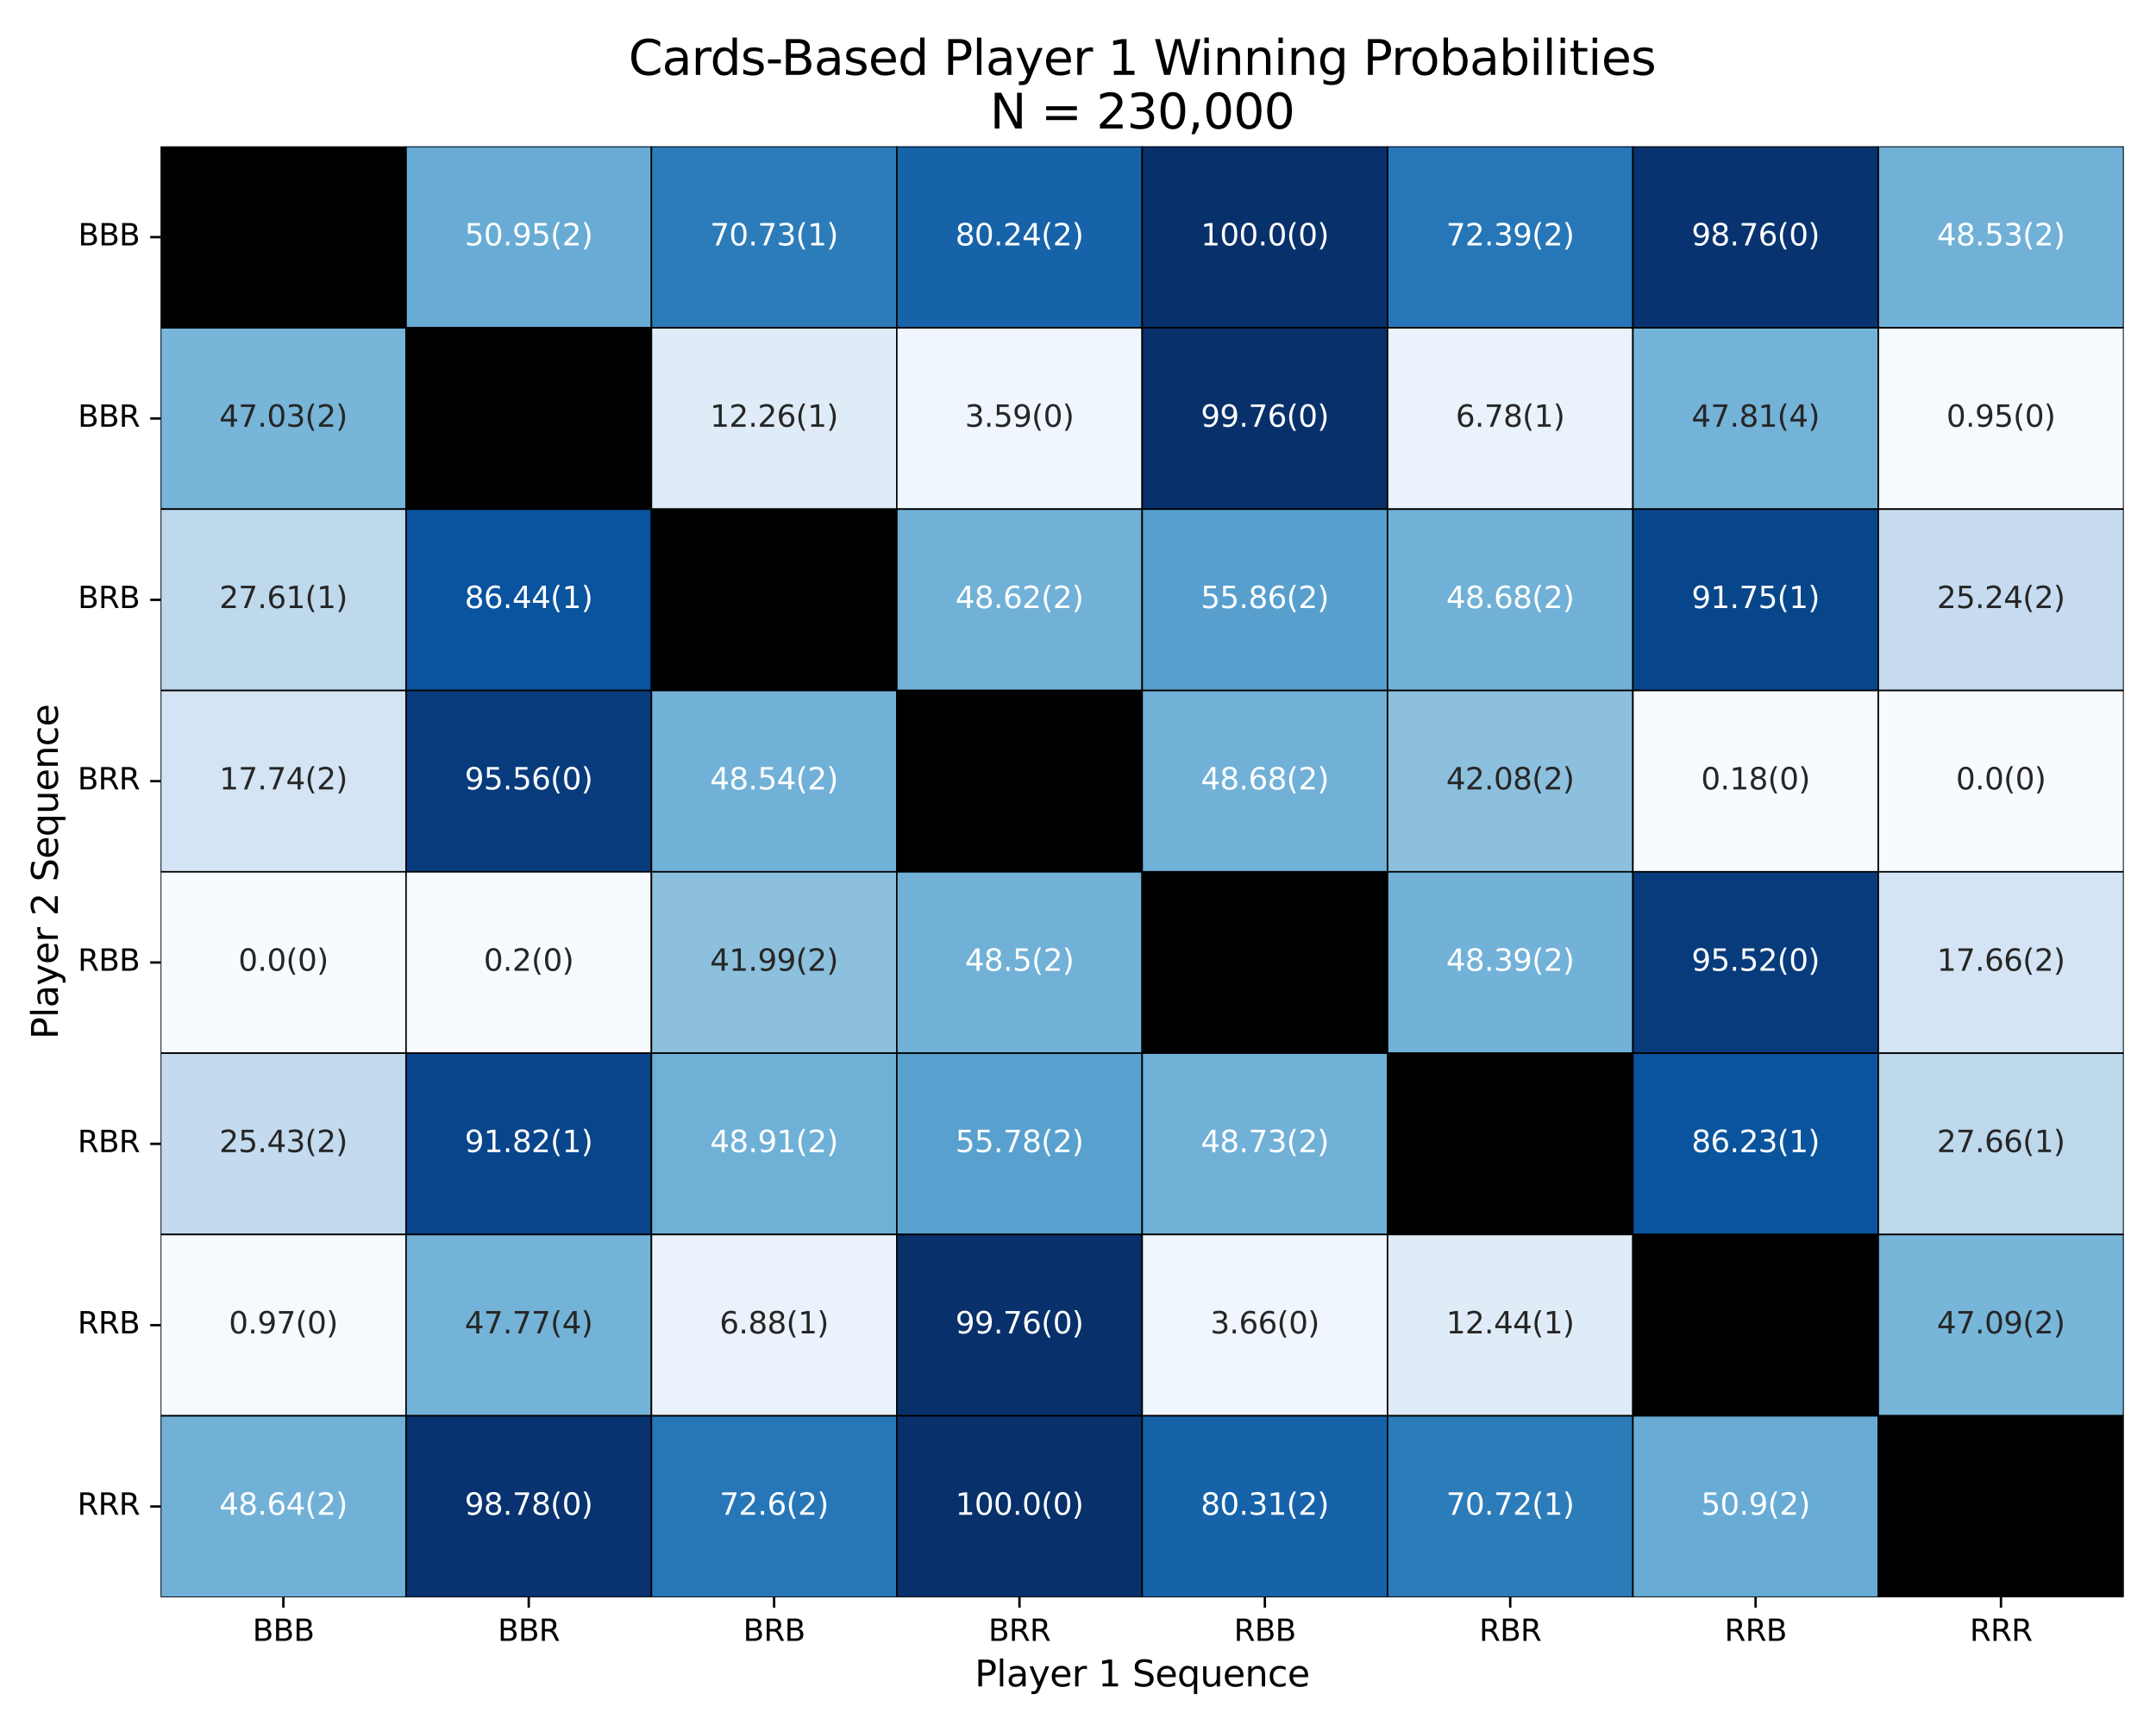 <?xml version="1.0" encoding="utf-8" standalone="no"?>
<!DOCTYPE svg PUBLIC "-//W3C//DTD SVG 1.1//EN"
  "http://www.w3.org/Graphics/SVG/1.1/DTD/svg11.dtd">
<svg xmlns:xlink="http://www.w3.org/1999/xlink" width="720pt" height="576pt" viewBox="0 0 720 576" xmlns="http://www.w3.org/2000/svg" version="1.1">
 <defs>
  <style type="text/css">*{stroke-linejoin: round; stroke-linecap: butt}</style>
 </defs>
 <g id="figure_1">
  <g id="patch_1">
   <path d="M 0 576 
L 720 576 
L 720 0 
L 0 0 
z
" style="fill: #ffffff"/>
  </g>
  <g id="axes_1">
   <g id="patch_2">
    <path d="M 53.66 533.32 
L 709.2 533.32 
L 709.2 48.912 
L 53.66 48.912 
z
"/>
   </g>
   <g id="QuadMesh_1">
    <path d="M 53.66 48.912 
L 135.602 48.912 
L 135.602 109.463 
L 53.66 109.463 
L 53.66 48.912 
" clip-path="url(#p9f46845656)" style="fill: none; stroke: #000000; stroke-width: 0.5"/>
    <path d="M 135.602 48.912 
L 217.545 48.912 
L 217.545 109.463 
L 135.602 109.463 
L 135.602 48.912 
" clip-path="url(#p9f46845656)" style="fill: #68acd5; stroke: #000000; stroke-width: 0.5"/>
    <path d="M 217.545 48.912 
L 299.488 48.912 
L 299.488 109.463 
L 217.545 109.463 
L 217.545 48.912 
" clip-path="url(#p9f46845656)" style="fill: #2c7cba; stroke: #000000; stroke-width: 0.5"/>
    <path d="M 299.488 48.912 
L 381.43 48.912 
L 381.43 109.463 
L 299.488 109.463 
L 299.488 48.912 
" clip-path="url(#p9f46845656)" style="fill: #1663aa; stroke: #000000; stroke-width: 0.5"/>
    <path d="M 381.43 48.912 
L 463.373 48.912 
L 463.373 109.463 
L 381.43 109.463 
L 381.43 48.912 
" clip-path="url(#p9f46845656)" style="fill: #08306b; stroke: #000000; stroke-width: 0.5"/>
    <path d="M 463.373 48.912 
L 545.315 48.912 
L 545.315 109.463 
L 463.373 109.463 
L 463.373 48.912 
" clip-path="url(#p9f46845656)" style="fill: #2777b8; stroke: #000000; stroke-width: 0.5"/>
    <path d="M 545.315 48.912 
L 627.258 48.912 
L 627.258 109.463 
L 545.315 109.463 
L 545.315 48.912 
" clip-path="url(#p9f46845656)" style="fill: #083370; stroke: #000000; stroke-width: 0.5"/>
    <path d="M 627.258 48.912 
L 709.2 48.912 
L 709.2 109.463 
L 627.258 109.463 
L 627.258 48.912 
" clip-path="url(#p9f46845656)" style="fill: #71b1d7; stroke: #000000; stroke-width: 0.5"/>
    <path d="M 53.66 109.463 
L 135.602 109.463 
L 135.602 170.014 
L 53.66 170.014 
L 53.66 109.463 
" clip-path="url(#p9f46845656)" style="fill: #77b5d9; stroke: #000000; stroke-width: 0.5"/>
    <path d="M 135.602 109.463 
L 217.545 109.463 
L 217.545 170.014 
L 135.602 170.014 
L 135.602 109.463 
" clip-path="url(#p9f46845656)" style="fill: none; stroke: #000000; stroke-width: 0.5"/>
    <path d="M 217.545 109.463 
L 299.488 109.463 
L 299.488 170.014 
L 217.545 170.014 
L 217.545 109.463 
" clip-path="url(#p9f46845656)" style="fill: #dfebf7; stroke: #000000; stroke-width: 0.5"/>
    <path d="M 299.488 109.463 
L 381.43 109.463 
L 381.43 170.014 
L 299.488 170.014 
L 299.488 109.463 
" clip-path="url(#p9f46845656)" style="fill: #f0f6fd; stroke: #000000; stroke-width: 0.5"/>
    <path d="M 381.43 109.463 
L 463.373 109.463 
L 463.373 170.014 
L 381.43 170.014 
L 381.43 109.463 
" clip-path="url(#p9f46845656)" style="fill: #08306b; stroke: #000000; stroke-width: 0.5"/>
    <path d="M 463.373 109.463 
L 545.315 109.463 
L 545.315 170.014 
L 463.373 170.014 
L 463.373 109.463 
" clip-path="url(#p9f46845656)" style="fill: #eaf2fb; stroke: #000000; stroke-width: 0.5"/>
    <path d="M 545.315 109.463 
L 627.258 109.463 
L 627.258 170.014 
L 545.315 170.014 
L 545.315 109.463 
" clip-path="url(#p9f46845656)" style="fill: #74b3d8; stroke: #000000; stroke-width: 0.5"/>
    <path d="M 627.258 109.463 
L 709.2 109.463 
L 709.2 170.014 
L 627.258 170.014 
L 627.258 109.463 
" clip-path="url(#p9f46845656)" style="fill: #f5fafe; stroke: #000000; stroke-width: 0.5"/>
    <path d="M 53.66 170.014 
L 135.602 170.014 
L 135.602 230.565 
L 53.66 230.565 
L 53.66 170.014 
" clip-path="url(#p9f46845656)" style="fill: #bed8ec; stroke: #000000; stroke-width: 0.5"/>
    <path d="M 135.602 170.014 
L 217.545 170.014 
L 217.545 230.565 
L 135.602 230.565 
L 135.602 170.014 
" clip-path="url(#p9f46845656)" style="fill: #0a539e; stroke: #000000; stroke-width: 0.5"/>
    <path d="M 217.545 170.014 
L 299.488 170.014 
L 299.488 230.565 
L 217.545 230.565 
L 217.545 170.014 
" clip-path="url(#p9f46845656)" style="fill: none; stroke: #000000; stroke-width: 0.5"/>
    <path d="M 299.488 170.014 
L 381.43 170.014 
L 381.43 230.565 
L 299.488 230.565 
L 299.488 170.014 
" clip-path="url(#p9f46845656)" style="fill: #71b1d7; stroke: #000000; stroke-width: 0.5"/>
    <path d="M 381.43 170.014 
L 463.373 170.014 
L 463.373 230.565 
L 381.43 230.565 
L 381.43 170.014 
" clip-path="url(#p9f46845656)" style="fill: #57a0ce; stroke: #000000; stroke-width: 0.5"/>
    <path d="M 463.373 170.014 
L 545.315 170.014 
L 545.315 230.565 
L 463.373 230.565 
L 463.373 170.014 
" clip-path="url(#p9f46845656)" style="fill: #71b1d7; stroke: #000000; stroke-width: 0.5"/>
    <path d="M 545.315 170.014 
L 627.258 170.014 
L 627.258 230.565 
L 545.315 230.565 
L 545.315 170.014 
" clip-path="url(#p9f46845656)" style="fill: #08468b; stroke: #000000; stroke-width: 0.5"/>
    <path d="M 627.258 170.014 
L 709.2 170.014 
L 709.2 230.565 
L 627.258 230.565 
L 627.258 170.014 
" clip-path="url(#p9f46845656)" style="fill: #c6dbef; stroke: #000000; stroke-width: 0.5"/>
    <path d="M 53.66 230.565 
L 135.602 230.565 
L 135.602 291.116 
L 53.66 291.116 
L 53.66 230.565 
" clip-path="url(#p9f46845656)" style="fill: #d4e4f4; stroke: #000000; stroke-width: 0.5"/>
    <path d="M 135.602 230.565 
L 217.545 230.565 
L 217.545 291.116 
L 135.602 291.116 
L 135.602 230.565 
" clip-path="url(#p9f46845656)" style="fill: #083b7c; stroke: #000000; stroke-width: 0.5"/>
    <path d="M 217.545 230.565 
L 299.488 230.565 
L 299.488 291.116 
L 217.545 291.116 
L 217.545 230.565 
" clip-path="url(#p9f46845656)" style="fill: #71b1d7; stroke: #000000; stroke-width: 0.5"/>
    <path d="M 299.488 230.565 
L 381.43 230.565 
L 381.43 291.116 
L 299.488 291.116 
L 299.488 230.565 
" clip-path="url(#p9f46845656)" style="fill: none; stroke: #000000; stroke-width: 0.5"/>
    <path d="M 381.43 230.565 
L 463.373 230.565 
L 463.373 291.116 
L 381.43 291.116 
L 381.43 230.565 
" clip-path="url(#p9f46845656)" style="fill: #71b1d7; stroke: #000000; stroke-width: 0.5"/>
    <path d="M 463.373 230.565 
L 545.315 230.565 
L 545.315 291.116 
L 463.373 291.116 
L 463.373 230.565 
" clip-path="url(#p9f46845656)" style="fill: #8cc0dd; stroke: #000000; stroke-width: 0.5"/>
    <path d="M 545.315 230.565 
L 627.258 230.565 
L 627.258 291.116 
L 545.315 291.116 
L 545.315 230.565 
" clip-path="url(#p9f46845656)" style="fill: #f7fbff; stroke: #000000; stroke-width: 0.5"/>
    <path d="M 627.258 230.565 
L 709.2 230.565 
L 709.2 291.116 
L 627.258 291.116 
L 627.258 230.565 
" clip-path="url(#p9f46845656)" style="fill: #f7fbff; stroke: #000000; stroke-width: 0.5"/>
    <path d="M 53.66 291.116 
L 135.602 291.116 
L 135.602 351.667 
L 53.66 351.667 
L 53.66 291.116 
" clip-path="url(#p9f46845656)" style="fill: #f7fbff; stroke: #000000; stroke-width: 0.5"/>
    <path d="M 135.602 291.116 
L 217.545 291.116 
L 217.545 351.667 
L 135.602 351.667 
L 135.602 291.116 
" clip-path="url(#p9f46845656)" style="fill: #f7fbff; stroke: #000000; stroke-width: 0.5"/>
    <path d="M 217.545 291.116 
L 299.488 291.116 
L 299.488 351.667 
L 217.545 351.667 
L 217.545 291.116 
" clip-path="url(#p9f46845656)" style="fill: #8cc0dd; stroke: #000000; stroke-width: 0.5"/>
    <path d="M 299.488 291.116 
L 381.43 291.116 
L 381.43 351.667 
L 299.488 351.667 
L 299.488 291.116 
" clip-path="url(#p9f46845656)" style="fill: #71b1d7; stroke: #000000; stroke-width: 0.5"/>
    <path d="M 381.43 291.116 
L 463.373 291.116 
L 463.373 351.667 
L 381.43 351.667 
L 381.43 291.116 
" clip-path="url(#p9f46845656)" style="fill: none; stroke: #000000; stroke-width: 0.5"/>
    <path d="M 463.373 291.116 
L 545.315 291.116 
L 545.315 351.667 
L 463.373 351.667 
L 463.373 291.116 
" clip-path="url(#p9f46845656)" style="fill: #72b2d8; stroke: #000000; stroke-width: 0.5"/>
    <path d="M 545.315 291.116 
L 627.258 291.116 
L 627.258 351.667 
L 545.315 351.667 
L 545.315 291.116 
" clip-path="url(#p9f46845656)" style="fill: #083b7c; stroke: #000000; stroke-width: 0.5"/>
    <path d="M 627.258 291.116 
L 709.2 291.116 
L 709.2 351.667 
L 627.258 351.667 
L 627.258 291.116 
" clip-path="url(#p9f46845656)" style="fill: #d4e4f4; stroke: #000000; stroke-width: 0.5"/>
    <path d="M 53.66 351.667 
L 135.602 351.667 
L 135.602 412.218 
L 53.66 412.218 
L 53.66 351.667 
" clip-path="url(#p9f46845656)" style="fill: #c4daee; stroke: #000000; stroke-width: 0.5"/>
    <path d="M 135.602 351.667 
L 217.545 351.667 
L 217.545 412.218 
L 135.602 412.218 
L 135.602 351.667 
" clip-path="url(#p9f46845656)" style="fill: #08458a; stroke: #000000; stroke-width: 0.5"/>
    <path d="M 217.545 351.667 
L 299.488 351.667 
L 299.488 412.218 
L 217.545 412.218 
L 217.545 351.667 
" clip-path="url(#p9f46845656)" style="fill: #6fb0d7; stroke: #000000; stroke-width: 0.5"/>
    <path d="M 299.488 351.667 
L 381.43 351.667 
L 381.43 412.218 
L 299.488 412.218 
L 299.488 351.667 
" clip-path="url(#p9f46845656)" style="fill: #58a1cf; stroke: #000000; stroke-width: 0.5"/>
    <path d="M 381.43 351.667 
L 463.373 351.667 
L 463.373 412.218 
L 381.43 412.218 
L 381.43 351.667 
" clip-path="url(#p9f46845656)" style="fill: #71b1d7; stroke: #000000; stroke-width: 0.5"/>
    <path d="M 463.373 351.667 
L 545.315 351.667 
L 545.315 412.218 
L 463.373 412.218 
L 463.373 351.667 
" clip-path="url(#p9f46845656)" style="fill: none; stroke: #000000; stroke-width: 0.5"/>
    <path d="M 545.315 351.667 
L 627.258 351.667 
L 627.258 412.218 
L 545.315 412.218 
L 545.315 351.667 
" clip-path="url(#p9f46845656)" style="fill: #0a549e; stroke: #000000; stroke-width: 0.5"/>
    <path d="M 627.258 351.667 
L 709.2 351.667 
L 709.2 412.218 
L 627.258 412.218 
L 627.258 351.667 
" clip-path="url(#p9f46845656)" style="fill: #bed8ec; stroke: #000000; stroke-width: 0.5"/>
    <path d="M 53.66 412.218 
L 135.602 412.218 
L 135.602 472.769 
L 53.66 472.769 
L 53.66 412.218 
" clip-path="url(#p9f46845656)" style="fill: #f5fafe; stroke: #000000; stroke-width: 0.5"/>
    <path d="M 135.602 412.218 
L 217.545 412.218 
L 217.545 472.769 
L 135.602 472.769 
L 135.602 412.218 
" clip-path="url(#p9f46845656)" style="fill: #74b3d8; stroke: #000000; stroke-width: 0.5"/>
    <path d="M 217.545 412.218 
L 299.488 412.218 
L 299.488 472.769 
L 217.545 472.769 
L 217.545 412.218 
" clip-path="url(#p9f46845656)" style="fill: #eaf2fb; stroke: #000000; stroke-width: 0.5"/>
    <path d="M 299.488 412.218 
L 381.43 412.218 
L 381.43 472.769 
L 299.488 472.769 
L 299.488 412.218 
" clip-path="url(#p9f46845656)" style="fill: #08306b; stroke: #000000; stroke-width: 0.5"/>
    <path d="M 381.43 412.218 
L 463.373 412.218 
L 463.373 472.769 
L 381.43 472.769 
L 381.43 412.218 
" clip-path="url(#p9f46845656)" style="fill: #f0f6fd; stroke: #000000; stroke-width: 0.5"/>
    <path d="M 463.373 412.218 
L 545.315 412.218 
L 545.315 472.769 
L 463.373 472.769 
L 463.373 412.218 
" clip-path="url(#p9f46845656)" style="fill: #dfebf7; stroke: #000000; stroke-width: 0.5"/>
    <path d="M 545.315 412.218 
L 627.258 412.218 
L 627.258 472.769 
L 545.315 472.769 
L 545.315 412.218 
" clip-path="url(#p9f46845656)" style="fill: none; stroke: #000000; stroke-width: 0.5"/>
    <path d="M 627.258 412.218 
L 709.2 412.218 
L 709.2 472.769 
L 627.258 472.769 
L 627.258 412.218 
" clip-path="url(#p9f46845656)" style="fill: #77b5d9; stroke: #000000; stroke-width: 0.5"/>
    <path d="M 53.66 472.769 
L 135.602 472.769 
L 135.602 533.32 
L 53.66 533.32 
L 53.66 472.769 
" clip-path="url(#p9f46845656)" style="fill: #71b1d7; stroke: #000000; stroke-width: 0.5"/>
    <path d="M 135.602 472.769 
L 217.545 472.769 
L 217.545 533.32 
L 135.602 533.32 
L 135.602 472.769 
" clip-path="url(#p9f46845656)" style="fill: #083370; stroke: #000000; stroke-width: 0.5"/>
    <path d="M 217.545 472.769 
L 299.488 472.769 
L 299.488 533.32 
L 217.545 533.32 
L 217.545 472.769 
" clip-path="url(#p9f46845656)" style="fill: #2777b8; stroke: #000000; stroke-width: 0.5"/>
    <path d="M 299.488 472.769 
L 381.43 472.769 
L 381.43 533.32 
L 299.488 533.32 
L 299.488 472.769 
" clip-path="url(#p9f46845656)" style="fill: #08306b; stroke: #000000; stroke-width: 0.5"/>
    <path d="M 381.43 472.769 
L 463.373 472.769 
L 463.373 533.32 
L 381.43 533.32 
L 381.43 472.769 
" clip-path="url(#p9f46845656)" style="fill: #1663aa; stroke: #000000; stroke-width: 0.5"/>
    <path d="M 463.373 472.769 
L 545.315 472.769 
L 545.315 533.32 
L 463.373 533.32 
L 463.373 472.769 
" clip-path="url(#p9f46845656)" style="fill: #2c7cba; stroke: #000000; stroke-width: 0.5"/>
    <path d="M 545.315 472.769 
L 627.258 472.769 
L 627.258 533.32 
L 545.315 533.32 
L 545.315 472.769 
" clip-path="url(#p9f46845656)" style="fill: #68acd5; stroke: #000000; stroke-width: 0.5"/>
    <path d="M 627.258 472.769 
L 709.2 472.769 
L 709.2 533.32 
L 627.258 533.32 
L 627.258 472.769 
" clip-path="url(#p9f46845656)" style="fill: none; stroke: #000000; stroke-width: 0.5"/>
   </g>
   <g id="matplotlib.axis_1">
    <g id="xtick_1">
     <g id="line2d_1">
      <defs>
       <path id="mb030b95a55" d="M 0 0 
L 0 3.5 
" style="stroke: #000000; stroke-width: 0.8"/>
      </defs>
      <g>
       <use xlink:href="#mb030b95a55" x="94.631" y="533.32" style="stroke: #000000; stroke-width: 0.8"/>
      </g>
     </g>
     <g id="text_1">
      <!-- BBB -->
      <g transform="translate(84.34 547.918)scale(0.1 -0.1)">
       <defs>
        <path id="DejaVuSans-42" d="M 1259 2228 
L 1259 519 
L 2272 519 
Q 2781 519 3026 730 
Q 3272 941 3272 1375 
Q 3272 1813 3026 2020 
Q 2781 2228 2272 2228 
L 1259 2228 
z
M 1259 4147 
L 1259 2741 
L 2194 2741 
Q 2656 2741 2882 2914 
Q 3109 3088 3109 3444 
Q 3109 3797 2882 3972 
Q 2656 4147 2194 4147 
L 1259 4147 
z
M 628 4666 
L 2241 4666 
Q 2963 4666 3353 4366 
Q 3744 4066 3744 3513 
Q 3744 3084 3544 2831 
Q 3344 2578 2956 2516 
Q 3422 2416 3680 2098 
Q 3938 1781 3938 1306 
Q 3938 681 3513 340 
Q 3088 0 2303 0 
L 628 0 
L 628 4666 
z
" transform="scale(0.016)"/>
       </defs>
       <use xlink:href="#DejaVuSans-42"/>
       <use xlink:href="#DejaVuSans-42" x="68.604"/>
       <use xlink:href="#DejaVuSans-42" x="137.207"/>
      </g>
     </g>
    </g>
    <g id="xtick_2">
     <g id="line2d_2">
      <g>
       <use xlink:href="#mb030b95a55" x="176.574" y="533.32" style="stroke: #000000; stroke-width: 0.8"/>
      </g>
     </g>
     <g id="text_2">
      <!-- BBR -->
      <g transform="translate(166.239 547.918)scale(0.1 -0.1)">
       <defs>
        <path id="DejaVuSans-52" d="M 2841 2188 
Q 3044 2119 3236 1894 
Q 3428 1669 3622 1275 
L 4263 0 
L 3584 0 
L 2988 1197 
Q 2756 1666 2539 1819 
Q 2322 1972 1947 1972 
L 1259 1972 
L 1259 0 
L 628 0 
L 628 4666 
L 2053 4666 
Q 2853 4666 3247 4331 
Q 3641 3997 3641 3322 
Q 3641 2881 3436 2590 
Q 3231 2300 2841 2188 
z
M 1259 4147 
L 1259 2491 
L 2053 2491 
Q 2509 2491 2742 2702 
Q 2975 2913 2975 3322 
Q 2975 3731 2742 3939 
Q 2509 4147 2053 4147 
L 1259 4147 
z
" transform="scale(0.016)"/>
       </defs>
       <use xlink:href="#DejaVuSans-42"/>
       <use xlink:href="#DejaVuSans-42" x="68.604"/>
       <use xlink:href="#DejaVuSans-52" x="137.207"/>
      </g>
     </g>
    </g>
    <g id="xtick_3">
     <g id="line2d_3">
      <g>
       <use xlink:href="#mb030b95a55" x="258.516" y="533.32" style="stroke: #000000; stroke-width: 0.8"/>
      </g>
     </g>
     <g id="text_3">
      <!-- BRB -->
      <g transform="translate(248.181 547.918)scale(0.1 -0.1)">
       <use xlink:href="#DejaVuSans-42"/>
       <use xlink:href="#DejaVuSans-52" x="68.604"/>
       <use xlink:href="#DejaVuSans-42" x="138.086"/>
      </g>
     </g>
    </g>
    <g id="xtick_4">
     <g id="line2d_4">
      <g>
       <use xlink:href="#mb030b95a55" x="340.459" y="533.32" style="stroke: #000000; stroke-width: 0.8"/>
      </g>
     </g>
     <g id="text_4">
      <!-- BRR -->
      <g transform="translate(330.08 547.918)scale(0.1 -0.1)">
       <use xlink:href="#DejaVuSans-42"/>
       <use xlink:href="#DejaVuSans-52" x="68.604"/>
       <use xlink:href="#DejaVuSans-52" x="138.086"/>
      </g>
     </g>
    </g>
    <g id="xtick_5">
     <g id="line2d_5">
      <g>
       <use xlink:href="#mb030b95a55" x="422.401" y="533.32" style="stroke: #000000; stroke-width: 0.8"/>
      </g>
     </g>
     <g id="text_5">
      <!-- RBB -->
      <g transform="translate(412.066 547.918)scale(0.1 -0.1)">
       <use xlink:href="#DejaVuSans-52"/>
       <use xlink:href="#DejaVuSans-42" x="69.482"/>
       <use xlink:href="#DejaVuSans-42" x="138.086"/>
      </g>
     </g>
    </g>
    <g id="xtick_6">
     <g id="line2d_6">
      <g>
       <use xlink:href="#mb030b95a55" x="504.344" y="533.32" style="stroke: #000000; stroke-width: 0.8"/>
      </g>
     </g>
     <g id="text_6">
      <!-- RBR -->
      <g transform="translate(493.965 547.918)scale(0.1 -0.1)">
       <use xlink:href="#DejaVuSans-52"/>
       <use xlink:href="#DejaVuSans-42" x="69.482"/>
       <use xlink:href="#DejaVuSans-52" x="138.086"/>
      </g>
     </g>
    </g>
    <g id="xtick_7">
     <g id="line2d_7">
      <g>
       <use xlink:href="#mb030b95a55" x="586.286" y="533.32" style="stroke: #000000; stroke-width: 0.8"/>
      </g>
     </g>
     <g id="text_7">
      <!-- RRB -->
      <g transform="translate(575.907 547.918)scale(0.1 -0.1)">
       <use xlink:href="#DejaVuSans-52"/>
       <use xlink:href="#DejaVuSans-52" x="69.482"/>
       <use xlink:href="#DejaVuSans-42" x="138.965"/>
      </g>
     </g>
    </g>
    <g id="xtick_8">
     <g id="line2d_8">
      <g>
       <use xlink:href="#mb030b95a55" x="668.229" y="533.32" style="stroke: #000000; stroke-width: 0.8"/>
      </g>
     </g>
     <g id="text_8">
      <!-- RRR -->
      <g transform="translate(657.806 547.918)scale(0.1 -0.1)">
       <use xlink:href="#DejaVuSans-52"/>
       <use xlink:href="#DejaVuSans-52" x="69.482"/>
       <use xlink:href="#DejaVuSans-52" x="138.965"/>
      </g>
     </g>
    </g>
    <g id="text_9">
     <!-- Player 1 Sequence -->
     <g transform="translate(325.53 563.116)scale(0.12 -0.12)">
      <defs>
       <path id="DejaVuSans-50" d="M 1259 4147 
L 1259 2394 
L 2053 2394 
Q 2494 2394 2734 2622 
Q 2975 2850 2975 3272 
Q 2975 3691 2734 3919 
Q 2494 4147 2053 4147 
L 1259 4147 
z
M 628 4666 
L 2053 4666 
Q 2838 4666 3239 4311 
Q 3641 3956 3641 3272 
Q 3641 2581 3239 2228 
Q 2838 1875 2053 1875 
L 1259 1875 
L 1259 0 
L 628 0 
L 628 4666 
z
" transform="scale(0.016)"/>
       <path id="DejaVuSans-6c" d="M 603 4863 
L 1178 4863 
L 1178 0 
L 603 0 
L 603 4863 
z
" transform="scale(0.016)"/>
       <path id="DejaVuSans-61" d="M 2194 1759 
Q 1497 1759 1228 1600 
Q 959 1441 959 1056 
Q 959 750 1161 570 
Q 1363 391 1709 391 
Q 2188 391 2477 730 
Q 2766 1069 2766 1631 
L 2766 1759 
L 2194 1759 
z
M 3341 1997 
L 3341 0 
L 2766 0 
L 2766 531 
Q 2569 213 2275 61 
Q 1981 -91 1556 -91 
Q 1019 -91 701 211 
Q 384 513 384 1019 
Q 384 1609 779 1909 
Q 1175 2209 1959 2209 
L 2766 2209 
L 2766 2266 
Q 2766 2663 2505 2880 
Q 2244 3097 1772 3097 
Q 1472 3097 1187 3025 
Q 903 2953 641 2809 
L 641 3341 
Q 956 3463 1253 3523 
Q 1550 3584 1831 3584 
Q 2591 3584 2966 3190 
Q 3341 2797 3341 1997 
z
" transform="scale(0.016)"/>
       <path id="DejaVuSans-79" d="M 2059 -325 
Q 1816 -950 1584 -1140 
Q 1353 -1331 966 -1331 
L 506 -1331 
L 506 -850 
L 844 -850 
Q 1081 -850 1212 -737 
Q 1344 -625 1503 -206 
L 1606 56 
L 191 3500 
L 800 3500 
L 1894 763 
L 2988 3500 
L 3597 3500 
L 2059 -325 
z
" transform="scale(0.016)"/>
       <path id="DejaVuSans-65" d="M 3597 1894 
L 3597 1613 
L 953 1613 
Q 991 1019 1311 708 
Q 1631 397 2203 397 
Q 2534 397 2845 478 
Q 3156 559 3463 722 
L 3463 178 
Q 3153 47 2828 -22 
Q 2503 -91 2169 -91 
Q 1331 -91 842 396 
Q 353 884 353 1716 
Q 353 2575 817 3079 
Q 1281 3584 2069 3584 
Q 2775 3584 3186 3129 
Q 3597 2675 3597 1894 
z
M 3022 2063 
Q 3016 2534 2758 2815 
Q 2500 3097 2075 3097 
Q 1594 3097 1305 2825 
Q 1016 2553 972 2059 
L 3022 2063 
z
" transform="scale(0.016)"/>
       <path id="DejaVuSans-72" d="M 2631 2963 
Q 2534 3019 2420 3045 
Q 2306 3072 2169 3072 
Q 1681 3072 1420 2755 
Q 1159 2438 1159 1844 
L 1159 0 
L 581 0 
L 581 3500 
L 1159 3500 
L 1159 2956 
Q 1341 3275 1631 3429 
Q 1922 3584 2338 3584 
Q 2397 3584 2469 3576 
Q 2541 3569 2628 3553 
L 2631 2963 
z
" transform="scale(0.016)"/>
       <path id="DejaVuSans-20" transform="scale(0.016)"/>
       <path id="DejaVuSans-31" d="M 794 531 
L 1825 531 
L 1825 4091 
L 703 3866 
L 703 4441 
L 1819 4666 
L 2450 4666 
L 2450 531 
L 3481 531 
L 3481 0 
L 794 0 
L 794 531 
z
" transform="scale(0.016)"/>
       <path id="DejaVuSans-53" d="M 3425 4513 
L 3425 3897 
Q 3066 4069 2747 4153 
Q 2428 4238 2131 4238 
Q 1616 4238 1336 4038 
Q 1056 3838 1056 3469 
Q 1056 3159 1242 3001 
Q 1428 2844 1947 2747 
L 2328 2669 
Q 3034 2534 3370 2195 
Q 3706 1856 3706 1288 
Q 3706 609 3251 259 
Q 2797 -91 1919 -91 
Q 1588 -91 1214 -16 
Q 841 59 441 206 
L 441 856 
Q 825 641 1194 531 
Q 1563 422 1919 422 
Q 2459 422 2753 634 
Q 3047 847 3047 1241 
Q 3047 1584 2836 1778 
Q 2625 1972 2144 2069 
L 1759 2144 
Q 1053 2284 737 2584 
Q 422 2884 422 3419 
Q 422 4038 858 4394 
Q 1294 4750 2059 4750 
Q 2388 4750 2728 4690 
Q 3069 4631 3425 4513 
z
" transform="scale(0.016)"/>
       <path id="DejaVuSans-71" d="M 947 1747 
Q 947 1113 1208 752 
Q 1469 391 1925 391 
Q 2381 391 2643 752 
Q 2906 1113 2906 1747 
Q 2906 2381 2643 2742 
Q 2381 3103 1925 3103 
Q 1469 3103 1208 2742 
Q 947 2381 947 1747 
z
M 2906 525 
Q 2725 213 2448 61 
Q 2172 -91 1784 -91 
Q 1150 -91 751 415 
Q 353 922 353 1747 
Q 353 2572 751 3078 
Q 1150 3584 1784 3584 
Q 2172 3584 2448 3432 
Q 2725 3281 2906 2969 
L 2906 3500 
L 3481 3500 
L 3481 -1331 
L 2906 -1331 
L 2906 525 
z
" transform="scale(0.016)"/>
       <path id="DejaVuSans-75" d="M 544 1381 
L 544 3500 
L 1119 3500 
L 1119 1403 
Q 1119 906 1312 657 
Q 1506 409 1894 409 
Q 2359 409 2629 706 
Q 2900 1003 2900 1516 
L 2900 3500 
L 3475 3500 
L 3475 0 
L 2900 0 
L 2900 538 
Q 2691 219 2414 64 
Q 2138 -91 1772 -91 
Q 1169 -91 856 284 
Q 544 659 544 1381 
z
M 1991 3584 
L 1991 3584 
z
" transform="scale(0.016)"/>
       <path id="DejaVuSans-6e" d="M 3513 2113 
L 3513 0 
L 2938 0 
L 2938 2094 
Q 2938 2591 2744 2837 
Q 2550 3084 2163 3084 
Q 1697 3084 1428 2787 
Q 1159 2491 1159 1978 
L 1159 0 
L 581 0 
L 581 3500 
L 1159 3500 
L 1159 2956 
Q 1366 3272 1645 3428 
Q 1925 3584 2291 3584 
Q 2894 3584 3203 3211 
Q 3513 2838 3513 2113 
z
" transform="scale(0.016)"/>
       <path id="DejaVuSans-63" d="M 3122 3366 
L 3122 2828 
Q 2878 2963 2633 3030 
Q 2388 3097 2138 3097 
Q 1578 3097 1268 2742 
Q 959 2388 959 1747 
Q 959 1106 1268 751 
Q 1578 397 2138 397 
Q 2388 397 2633 464 
Q 2878 531 3122 666 
L 3122 134 
Q 2881 22 2623 -34 
Q 2366 -91 2075 -91 
Q 1284 -91 818 406 
Q 353 903 353 1747 
Q 353 2603 823 3093 
Q 1294 3584 2113 3584 
Q 2378 3584 2631 3529 
Q 2884 3475 3122 3366 
z
" transform="scale(0.016)"/>
      </defs>
      <use xlink:href="#DejaVuSans-50"/>
      <use xlink:href="#DejaVuSans-6c" x="60.303"/>
      <use xlink:href="#DejaVuSans-61" x="88.086"/>
      <use xlink:href="#DejaVuSans-79" x="149.365"/>
      <use xlink:href="#DejaVuSans-65" x="208.545"/>
      <use xlink:href="#DejaVuSans-72" x="270.068"/>
      <use xlink:href="#DejaVuSans-20" x="311.182"/>
      <use xlink:href="#DejaVuSans-31" x="342.969"/>
      <use xlink:href="#DejaVuSans-20" x="406.592"/>
      <use xlink:href="#DejaVuSans-53" x="438.379"/>
      <use xlink:href="#DejaVuSans-65" x="501.855"/>
      <use xlink:href="#DejaVuSans-71" x="563.379"/>
      <use xlink:href="#DejaVuSans-75" x="626.855"/>
      <use xlink:href="#DejaVuSans-65" x="690.234"/>
      <use xlink:href="#DejaVuSans-6e" x="751.758"/>
      <use xlink:href="#DejaVuSans-63" x="815.137"/>
      <use xlink:href="#DejaVuSans-65" x="870.117"/>
     </g>
    </g>
   </g>
   <g id="matplotlib.axis_2">
    <g id="ytick_1">
     <g id="line2d_9">
      <defs>
       <path id="mbd87df26ab" d="M 0 0 
L -3.5 0 
" style="stroke: #000000; stroke-width: 0.8"/>
      </defs>
      <g>
       <use xlink:href="#mbd87df26ab" x="53.66" y="79.188" style="stroke: #000000; stroke-width: 0.8"/>
      </g>
     </g>
     <g id="text_10">
      <!-- BBB -->
      <g transform="translate(26.077 81.947)scale(0.1 -0.1)">
       <use xlink:href="#DejaVuSans-42"/>
       <use xlink:href="#DejaVuSans-42" x="68.604"/>
       <use xlink:href="#DejaVuSans-42" x="137.207"/>
      </g>
     </g>
    </g>
    <g id="ytick_2">
     <g id="line2d_10">
      <g>
       <use xlink:href="#mbd87df26ab" x="53.66" y="139.738" style="stroke: #000000; stroke-width: 0.8"/>
      </g>
     </g>
     <g id="text_11">
      <!-- BBR -->
      <g transform="translate(25.99 142.498)scale(0.1 -0.1)">
       <use xlink:href="#DejaVuSans-42"/>
       <use xlink:href="#DejaVuSans-42" x="68.604"/>
       <use xlink:href="#DejaVuSans-52" x="137.207"/>
      </g>
     </g>
    </g>
    <g id="ytick_3">
     <g id="line2d_11">
      <g>
       <use xlink:href="#mbd87df26ab" x="53.66" y="200.29" style="stroke: #000000; stroke-width: 0.8"/>
      </g>
     </g>
     <g id="text_12">
      <!-- BRB -->
      <g transform="translate(25.99 203.049)scale(0.1 -0.1)">
       <use xlink:href="#DejaVuSans-42"/>
       <use xlink:href="#DejaVuSans-52" x="68.604"/>
       <use xlink:href="#DejaVuSans-42" x="138.086"/>
      </g>
     </g>
    </g>
    <g id="ytick_4">
     <g id="line2d_12">
      <g>
       <use xlink:href="#mbd87df26ab" x="53.66" y="260.841" style="stroke: #000000; stroke-width: 0.8"/>
      </g>
     </g>
     <g id="text_13">
      <!-- BRR -->
      <g transform="translate(25.902 263.6)scale(0.1 -0.1)">
       <use xlink:href="#DejaVuSans-42"/>
       <use xlink:href="#DejaVuSans-52" x="68.604"/>
       <use xlink:href="#DejaVuSans-52" x="138.086"/>
      </g>
     </g>
    </g>
    <g id="ytick_5">
     <g id="line2d_13">
      <g>
       <use xlink:href="#mbd87df26ab" x="53.66" y="321.392" style="stroke: #000000; stroke-width: 0.8"/>
      </g>
     </g>
     <g id="text_14">
      <!-- RBB -->
      <g transform="translate(25.99 324.151)scale(0.1 -0.1)">
       <use xlink:href="#DejaVuSans-52"/>
       <use xlink:href="#DejaVuSans-42" x="69.482"/>
       <use xlink:href="#DejaVuSans-42" x="138.086"/>
      </g>
     </g>
    </g>
    <g id="ytick_6">
     <g id="line2d_14">
      <g>
       <use xlink:href="#mbd87df26ab" x="53.66" y="381.942" style="stroke: #000000; stroke-width: 0.8"/>
      </g>
     </g>
     <g id="text_15">
      <!-- RBR -->
      <g transform="translate(25.902 384.702)scale(0.1 -0.1)">
       <use xlink:href="#DejaVuSans-52"/>
       <use xlink:href="#DejaVuSans-42" x="69.482"/>
       <use xlink:href="#DejaVuSans-52" x="138.086"/>
      </g>
     </g>
    </g>
    <g id="ytick_7">
     <g id="line2d_15">
      <g>
       <use xlink:href="#mbd87df26ab" x="53.66" y="442.493" style="stroke: #000000; stroke-width: 0.8"/>
      </g>
     </g>
     <g id="text_16">
      <!-- RRB -->
      <g transform="translate(25.902 445.253)scale(0.1 -0.1)">
       <use xlink:href="#DejaVuSans-52"/>
       <use xlink:href="#DejaVuSans-52" x="69.482"/>
       <use xlink:href="#DejaVuSans-42" x="138.965"/>
      </g>
     </g>
    </g>
    <g id="ytick_8">
     <g id="line2d_16">
      <g>
       <use xlink:href="#mbd87df26ab" x="53.66" y="503.045" style="stroke: #000000; stroke-width: 0.8"/>
      </g>
     </g>
     <g id="text_17">
      <!-- RRR -->
      <g transform="translate(25.815 505.804)scale(0.1 -0.1)">
       <use xlink:href="#DejaVuSans-52"/>
       <use xlink:href="#DejaVuSans-52" x="69.482"/>
       <use xlink:href="#DejaVuSans-52" x="138.965"/>
      </g>
     </g>
    </g>
    <g id="text_18">
     <!-- Player 2 Sequence -->
     <g transform="translate(19.319 347.016)rotate(-90)scale(0.12 -0.12)">
      <defs>
       <path id="DejaVuSans-32" d="M 1228 531 
L 3431 531 
L 3431 0 
L 469 0 
L 469 531 
Q 828 903 1448 1529 
Q 2069 2156 2228 2338 
Q 2531 2678 2651 2914 
Q 2772 3150 2772 3378 
Q 2772 3750 2511 3984 
Q 2250 4219 1831 4219 
Q 1534 4219 1204 4116 
Q 875 4013 500 3803 
L 500 4441 
Q 881 4594 1212 4672 
Q 1544 4750 1819 4750 
Q 2544 4750 2975 4387 
Q 3406 4025 3406 3419 
Q 3406 3131 3298 2873 
Q 3191 2616 2906 2266 
Q 2828 2175 2409 1742 
Q 1991 1309 1228 531 
z
" transform="scale(0.016)"/>
      </defs>
      <use xlink:href="#DejaVuSans-50"/>
      <use xlink:href="#DejaVuSans-6c" x="60.303"/>
      <use xlink:href="#DejaVuSans-61" x="88.086"/>
      <use xlink:href="#DejaVuSans-79" x="149.365"/>
      <use xlink:href="#DejaVuSans-65" x="208.545"/>
      <use xlink:href="#DejaVuSans-72" x="270.068"/>
      <use xlink:href="#DejaVuSans-20" x="311.182"/>
      <use xlink:href="#DejaVuSans-32" x="342.969"/>
      <use xlink:href="#DejaVuSans-20" x="406.592"/>
      <use xlink:href="#DejaVuSans-53" x="438.379"/>
      <use xlink:href="#DejaVuSans-65" x="501.855"/>
      <use xlink:href="#DejaVuSans-71" x="563.379"/>
      <use xlink:href="#DejaVuSans-75" x="626.855"/>
      <use xlink:href="#DejaVuSans-65" x="690.234"/>
      <use xlink:href="#DejaVuSans-6e" x="751.758"/>
      <use xlink:href="#DejaVuSans-63" x="815.137"/>
      <use xlink:href="#DejaVuSans-65" x="870.117"/>
     </g>
    </g>
   </g>
   <g id="text_19">
    <!-- 50.95(2) -->
    <g style="fill: #ffffff" transform="translate(155.177 81.947)scale(0.1 -0.1)">
     <defs>
      <path id="DejaVuSans-35" d="M 691 4666 
L 3169 4666 
L 3169 4134 
L 1269 4134 
L 1269 2991 
Q 1406 3038 1543 3061 
Q 1681 3084 1819 3084 
Q 2600 3084 3056 2656 
Q 3513 2228 3513 1497 
Q 3513 744 3044 326 
Q 2575 -91 1722 -91 
Q 1428 -91 1123 -41 
Q 819 9 494 109 
L 494 744 
Q 775 591 1075 516 
Q 1375 441 1709 441 
Q 2250 441 2565 725 
Q 2881 1009 2881 1497 
Q 2881 1984 2565 2268 
Q 2250 2553 1709 2553 
Q 1456 2553 1204 2497 
Q 953 2441 691 2322 
L 691 4666 
z
" transform="scale(0.016)"/>
      <path id="DejaVuSans-30" d="M 2034 4250 
Q 1547 4250 1301 3770 
Q 1056 3291 1056 2328 
Q 1056 1369 1301 889 
Q 1547 409 2034 409 
Q 2525 409 2770 889 
Q 3016 1369 3016 2328 
Q 3016 3291 2770 3770 
Q 2525 4250 2034 4250 
z
M 2034 4750 
Q 2819 4750 3233 4129 
Q 3647 3509 3647 2328 
Q 3647 1150 3233 529 
Q 2819 -91 2034 -91 
Q 1250 -91 836 529 
Q 422 1150 422 2328 
Q 422 3509 836 4129 
Q 1250 4750 2034 4750 
z
" transform="scale(0.016)"/>
      <path id="DejaVuSans-2e" d="M 684 794 
L 1344 794 
L 1344 0 
L 684 0 
L 684 794 
z
" transform="scale(0.016)"/>
      <path id="DejaVuSans-39" d="M 703 97 
L 703 672 
Q 941 559 1184 500 
Q 1428 441 1663 441 
Q 2288 441 2617 861 
Q 2947 1281 2994 2138 
Q 2813 1869 2534 1725 
Q 2256 1581 1919 1581 
Q 1219 1581 811 2004 
Q 403 2428 403 3163 
Q 403 3881 828 4315 
Q 1253 4750 1959 4750 
Q 2769 4750 3195 4129 
Q 3622 3509 3622 2328 
Q 3622 1225 3098 567 
Q 2575 -91 1691 -91 
Q 1453 -91 1209 -44 
Q 966 3 703 97 
z
M 1959 2075 
Q 2384 2075 2632 2365 
Q 2881 2656 2881 3163 
Q 2881 3666 2632 3958 
Q 2384 4250 1959 4250 
Q 1534 4250 1286 3958 
Q 1038 3666 1038 3163 
Q 1038 2656 1286 2365 
Q 1534 2075 1959 2075 
z
" transform="scale(0.016)"/>
      <path id="DejaVuSans-28" d="M 1984 4856 
Q 1566 4138 1362 3434 
Q 1159 2731 1159 2009 
Q 1159 1288 1364 580 
Q 1569 -128 1984 -844 
L 1484 -844 
Q 1016 -109 783 600 
Q 550 1309 550 2009 
Q 550 2706 781 3412 
Q 1013 4119 1484 4856 
L 1984 4856 
z
" transform="scale(0.016)"/>
      <path id="DejaVuSans-29" d="M 513 4856 
L 1013 4856 
Q 1481 4119 1714 3412 
Q 1947 2706 1947 2009 
Q 1947 1309 1714 600 
Q 1481 -109 1013 -844 
L 513 -844 
Q 928 -128 1133 580 
Q 1338 1288 1338 2009 
Q 1338 2731 1133 3434 
Q 928 4138 513 4856 
z
" transform="scale(0.016)"/>
     </defs>
     <use xlink:href="#DejaVuSans-35"/>
     <use xlink:href="#DejaVuSans-30" x="63.623"/>
     <use xlink:href="#DejaVuSans-2e" x="127.246"/>
     <use xlink:href="#DejaVuSans-39" x="159.033"/>
     <use xlink:href="#DejaVuSans-35" x="222.656"/>
     <use xlink:href="#DejaVuSans-28" x="286.279"/>
     <use xlink:href="#DejaVuSans-32" x="325.293"/>
     <use xlink:href="#DejaVuSans-29" x="388.916"/>
    </g>
   </g>
   <g id="text_20">
    <!-- 70.73(1) -->
    <g style="fill: #ffffff" transform="translate(237.119 81.947)scale(0.1 -0.1)">
     <defs>
      <path id="DejaVuSans-37" d="M 525 4666 
L 3525 4666 
L 3525 4397 
L 1831 0 
L 1172 0 
L 2766 4134 
L 525 4134 
L 525 4666 
z
" transform="scale(0.016)"/>
      <path id="DejaVuSans-33" d="M 2597 2516 
Q 3050 2419 3304 2112 
Q 3559 1806 3559 1356 
Q 3559 666 3084 287 
Q 2609 -91 1734 -91 
Q 1441 -91 1130 -33 
Q 819 25 488 141 
L 488 750 
Q 750 597 1062 519 
Q 1375 441 1716 441 
Q 2309 441 2620 675 
Q 2931 909 2931 1356 
Q 2931 1769 2642 2001 
Q 2353 2234 1838 2234 
L 1294 2234 
L 1294 2753 
L 1863 2753 
Q 2328 2753 2575 2939 
Q 2822 3125 2822 3475 
Q 2822 3834 2567 4026 
Q 2313 4219 1838 4219 
Q 1578 4219 1281 4162 
Q 984 4106 628 3988 
L 628 4550 
Q 988 4650 1302 4700 
Q 1616 4750 1894 4750 
Q 2613 4750 3031 4423 
Q 3450 4097 3450 3541 
Q 3450 3153 3228 2886 
Q 3006 2619 2597 2516 
z
" transform="scale(0.016)"/>
     </defs>
     <use xlink:href="#DejaVuSans-37"/>
     <use xlink:href="#DejaVuSans-30" x="63.623"/>
     <use xlink:href="#DejaVuSans-2e" x="127.246"/>
     <use xlink:href="#DejaVuSans-37" x="159.033"/>
     <use xlink:href="#DejaVuSans-33" x="222.656"/>
     <use xlink:href="#DejaVuSans-28" x="286.279"/>
     <use xlink:href="#DejaVuSans-31" x="325.293"/>
     <use xlink:href="#DejaVuSans-29" x="388.916"/>
    </g>
   </g>
   <g id="text_21">
    <!-- 80.24(2) -->
    <g style="fill: #ffffff" transform="translate(319.062 81.947)scale(0.1 -0.1)">
     <defs>
      <path id="DejaVuSans-38" d="M 2034 2216 
Q 1584 2216 1326 1975 
Q 1069 1734 1069 1313 
Q 1069 891 1326 650 
Q 1584 409 2034 409 
Q 2484 409 2743 651 
Q 3003 894 3003 1313 
Q 3003 1734 2745 1975 
Q 2488 2216 2034 2216 
z
M 1403 2484 
Q 997 2584 770 2862 
Q 544 3141 544 3541 
Q 544 4100 942 4425 
Q 1341 4750 2034 4750 
Q 2731 4750 3128 4425 
Q 3525 4100 3525 3541 
Q 3525 3141 3298 2862 
Q 3072 2584 2669 2484 
Q 3125 2378 3379 2068 
Q 3634 1759 3634 1313 
Q 3634 634 3220 271 
Q 2806 -91 2034 -91 
Q 1263 -91 848 271 
Q 434 634 434 1313 
Q 434 1759 690 2068 
Q 947 2378 1403 2484 
z
M 1172 3481 
Q 1172 3119 1398 2916 
Q 1625 2713 2034 2713 
Q 2441 2713 2670 2916 
Q 2900 3119 2900 3481 
Q 2900 3844 2670 4047 
Q 2441 4250 2034 4250 
Q 1625 4250 1398 4047 
Q 1172 3844 1172 3481 
z
" transform="scale(0.016)"/>
      <path id="DejaVuSans-34" d="M 2419 4116 
L 825 1625 
L 2419 1625 
L 2419 4116 
z
M 2253 4666 
L 3047 4666 
L 3047 1625 
L 3713 1625 
L 3713 1100 
L 3047 1100 
L 3047 0 
L 2419 0 
L 2419 1100 
L 313 1100 
L 313 1709 
L 2253 4666 
z
" transform="scale(0.016)"/>
     </defs>
     <use xlink:href="#DejaVuSans-38"/>
     <use xlink:href="#DejaVuSans-30" x="63.623"/>
     <use xlink:href="#DejaVuSans-2e" x="127.246"/>
     <use xlink:href="#DejaVuSans-32" x="159.033"/>
     <use xlink:href="#DejaVuSans-34" x="222.656"/>
     <use xlink:href="#DejaVuSans-28" x="286.279"/>
     <use xlink:href="#DejaVuSans-32" x="325.293"/>
     <use xlink:href="#DejaVuSans-29" x="388.916"/>
    </g>
   </g>
   <g id="text_22">
    <!-- 100.0(0) -->
    <g style="fill: #ffffff" transform="translate(401.004 81.947)scale(0.1 -0.1)">
     <use xlink:href="#DejaVuSans-31"/>
     <use xlink:href="#DejaVuSans-30" x="63.623"/>
     <use xlink:href="#DejaVuSans-30" x="127.246"/>
     <use xlink:href="#DejaVuSans-2e" x="190.869"/>
     <use xlink:href="#DejaVuSans-30" x="222.656"/>
     <use xlink:href="#DejaVuSans-28" x="286.279"/>
     <use xlink:href="#DejaVuSans-30" x="325.293"/>
     <use xlink:href="#DejaVuSans-29" x="388.916"/>
    </g>
   </g>
   <g id="text_23">
    <!-- 72.39(2) -->
    <g style="fill: #ffffff" transform="translate(482.947 81.947)scale(0.1 -0.1)">
     <use xlink:href="#DejaVuSans-37"/>
     <use xlink:href="#DejaVuSans-32" x="63.623"/>
     <use xlink:href="#DejaVuSans-2e" x="127.246"/>
     <use xlink:href="#DejaVuSans-33" x="159.033"/>
     <use xlink:href="#DejaVuSans-39" x="222.656"/>
     <use xlink:href="#DejaVuSans-28" x="286.279"/>
     <use xlink:href="#DejaVuSans-32" x="325.293"/>
     <use xlink:href="#DejaVuSans-29" x="388.916"/>
    </g>
   </g>
   <g id="text_24">
    <!-- 98.76(0) -->
    <g style="fill: #ffffff" transform="translate(564.889 81.947)scale(0.1 -0.1)">
     <defs>
      <path id="DejaVuSans-36" d="M 2113 2584 
Q 1688 2584 1439 2293 
Q 1191 2003 1191 1497 
Q 1191 994 1439 701 
Q 1688 409 2113 409 
Q 2538 409 2786 701 
Q 3034 994 3034 1497 
Q 3034 2003 2786 2293 
Q 2538 2584 2113 2584 
z
M 3366 4563 
L 3366 3988 
Q 3128 4100 2886 4159 
Q 2644 4219 2406 4219 
Q 1781 4219 1451 3797 
Q 1122 3375 1075 2522 
Q 1259 2794 1537 2939 
Q 1816 3084 2150 3084 
Q 2853 3084 3261 2657 
Q 3669 2231 3669 1497 
Q 3669 778 3244 343 
Q 2819 -91 2113 -91 
Q 1303 -91 875 529 
Q 447 1150 447 2328 
Q 447 3434 972 4092 
Q 1497 4750 2381 4750 
Q 2619 4750 2861 4703 
Q 3103 4656 3366 4563 
z
" transform="scale(0.016)"/>
     </defs>
     <use xlink:href="#DejaVuSans-39"/>
     <use xlink:href="#DejaVuSans-38" x="63.623"/>
     <use xlink:href="#DejaVuSans-2e" x="127.246"/>
     <use xlink:href="#DejaVuSans-37" x="159.033"/>
     <use xlink:href="#DejaVuSans-36" x="222.656"/>
     <use xlink:href="#DejaVuSans-28" x="286.279"/>
     <use xlink:href="#DejaVuSans-30" x="325.293"/>
     <use xlink:href="#DejaVuSans-29" x="388.916"/>
    </g>
   </g>
   <g id="text_25">
    <!-- 48.53(2) -->
    <g style="fill: #ffffff" transform="translate(646.832 81.947)scale(0.1 -0.1)">
     <use xlink:href="#DejaVuSans-34"/>
     <use xlink:href="#DejaVuSans-38" x="63.623"/>
     <use xlink:href="#DejaVuSans-2e" x="127.246"/>
     <use xlink:href="#DejaVuSans-35" x="159.033"/>
     <use xlink:href="#DejaVuSans-33" x="222.656"/>
     <use xlink:href="#DejaVuSans-28" x="286.279"/>
     <use xlink:href="#DejaVuSans-32" x="325.293"/>
     <use xlink:href="#DejaVuSans-29" x="388.916"/>
    </g>
   </g>
   <g id="text_26">
    <!-- 47.03(2) -->
    <g style="fill: #262626" transform="translate(73.234 142.498)scale(0.1 -0.1)">
     <use xlink:href="#DejaVuSans-34"/>
     <use xlink:href="#DejaVuSans-37" x="63.623"/>
     <use xlink:href="#DejaVuSans-2e" x="127.246"/>
     <use xlink:href="#DejaVuSans-30" x="159.033"/>
     <use xlink:href="#DejaVuSans-33" x="222.656"/>
     <use xlink:href="#DejaVuSans-28" x="286.279"/>
     <use xlink:href="#DejaVuSans-32" x="325.293"/>
     <use xlink:href="#DejaVuSans-29" x="388.916"/>
    </g>
   </g>
   <g id="text_27">
    <!-- 12.26(1) -->
    <g style="fill: #262626" transform="translate(237.119 142.498)scale(0.1 -0.1)">
     <use xlink:href="#DejaVuSans-31"/>
     <use xlink:href="#DejaVuSans-32" x="63.623"/>
     <use xlink:href="#DejaVuSans-2e" x="127.246"/>
     <use xlink:href="#DejaVuSans-32" x="159.033"/>
     <use xlink:href="#DejaVuSans-36" x="222.656"/>
     <use xlink:href="#DejaVuSans-28" x="286.279"/>
     <use xlink:href="#DejaVuSans-31" x="325.293"/>
     <use xlink:href="#DejaVuSans-29" x="388.916"/>
    </g>
   </g>
   <g id="text_28">
    <!-- 3.59(0) -->
    <g style="fill: #262626" transform="translate(322.243 142.498)scale(0.1 -0.1)">
     <use xlink:href="#DejaVuSans-33"/>
     <use xlink:href="#DejaVuSans-2e" x="63.623"/>
     <use xlink:href="#DejaVuSans-35" x="95.41"/>
     <use xlink:href="#DejaVuSans-39" x="159.033"/>
     <use xlink:href="#DejaVuSans-28" x="222.656"/>
     <use xlink:href="#DejaVuSans-30" x="261.67"/>
     <use xlink:href="#DejaVuSans-29" x="325.293"/>
    </g>
   </g>
   <g id="text_29">
    <!-- 99.76(0) -->
    <g style="fill: #ffffff" transform="translate(401.004 142.498)scale(0.1 -0.1)">
     <use xlink:href="#DejaVuSans-39"/>
     <use xlink:href="#DejaVuSans-39" x="63.623"/>
     <use xlink:href="#DejaVuSans-2e" x="127.246"/>
     <use xlink:href="#DejaVuSans-37" x="159.033"/>
     <use xlink:href="#DejaVuSans-36" x="222.656"/>
     <use xlink:href="#DejaVuSans-28" x="286.279"/>
     <use xlink:href="#DejaVuSans-30" x="325.293"/>
     <use xlink:href="#DejaVuSans-29" x="388.916"/>
    </g>
   </g>
   <g id="text_30">
    <!-- 6.78(1) -->
    <g style="fill: #262626" transform="translate(486.128 142.498)scale(0.1 -0.1)">
     <use xlink:href="#DejaVuSans-36"/>
     <use xlink:href="#DejaVuSans-2e" x="63.623"/>
     <use xlink:href="#DejaVuSans-37" x="95.41"/>
     <use xlink:href="#DejaVuSans-38" x="159.033"/>
     <use xlink:href="#DejaVuSans-28" x="222.656"/>
     <use xlink:href="#DejaVuSans-31" x="261.67"/>
     <use xlink:href="#DejaVuSans-29" x="325.293"/>
    </g>
   </g>
   <g id="text_31">
    <!-- 47.81(4) -->
    <g style="fill: #262626" transform="translate(564.889 142.498)scale(0.1 -0.1)">
     <use xlink:href="#DejaVuSans-34"/>
     <use xlink:href="#DejaVuSans-37" x="63.623"/>
     <use xlink:href="#DejaVuSans-2e" x="127.246"/>
     <use xlink:href="#DejaVuSans-38" x="159.033"/>
     <use xlink:href="#DejaVuSans-31" x="222.656"/>
     <use xlink:href="#DejaVuSans-28" x="286.279"/>
     <use xlink:href="#DejaVuSans-34" x="325.293"/>
     <use xlink:href="#DejaVuSans-29" x="388.916"/>
    </g>
   </g>
   <g id="text_32">
    <!-- 0.95(0) -->
    <g style="fill: #262626" transform="translate(650.013 142.498)scale(0.1 -0.1)">
     <use xlink:href="#DejaVuSans-30"/>
     <use xlink:href="#DejaVuSans-2e" x="63.623"/>
     <use xlink:href="#DejaVuSans-39" x="95.41"/>
     <use xlink:href="#DejaVuSans-35" x="159.033"/>
     <use xlink:href="#DejaVuSans-28" x="222.656"/>
     <use xlink:href="#DejaVuSans-30" x="261.67"/>
     <use xlink:href="#DejaVuSans-29" x="325.293"/>
    </g>
   </g>
   <g id="text_33">
    <!-- 27.61(1) -->
    <g style="fill: #262626" transform="translate(73.234 203.049)scale(0.1 -0.1)">
     <use xlink:href="#DejaVuSans-32"/>
     <use xlink:href="#DejaVuSans-37" x="63.623"/>
     <use xlink:href="#DejaVuSans-2e" x="127.246"/>
     <use xlink:href="#DejaVuSans-36" x="159.033"/>
     <use xlink:href="#DejaVuSans-31" x="222.656"/>
     <use xlink:href="#DejaVuSans-28" x="286.279"/>
     <use xlink:href="#DejaVuSans-31" x="325.293"/>
     <use xlink:href="#DejaVuSans-29" x="388.916"/>
    </g>
   </g>
   <g id="text_34">
    <!-- 86.44(1) -->
    <g style="fill: #ffffff" transform="translate(155.177 203.049)scale(0.1 -0.1)">
     <use xlink:href="#DejaVuSans-38"/>
     <use xlink:href="#DejaVuSans-36" x="63.623"/>
     <use xlink:href="#DejaVuSans-2e" x="127.246"/>
     <use xlink:href="#DejaVuSans-34" x="159.033"/>
     <use xlink:href="#DejaVuSans-34" x="222.656"/>
     <use xlink:href="#DejaVuSans-28" x="286.279"/>
     <use xlink:href="#DejaVuSans-31" x="325.293"/>
     <use xlink:href="#DejaVuSans-29" x="388.916"/>
    </g>
   </g>
   <g id="text_35">
    <!-- 48.62(2) -->
    <g style="fill: #ffffff" transform="translate(319.062 203.049)scale(0.1 -0.1)">
     <use xlink:href="#DejaVuSans-34"/>
     <use xlink:href="#DejaVuSans-38" x="63.623"/>
     <use xlink:href="#DejaVuSans-2e" x="127.246"/>
     <use xlink:href="#DejaVuSans-36" x="159.033"/>
     <use xlink:href="#DejaVuSans-32" x="222.656"/>
     <use xlink:href="#DejaVuSans-28" x="286.279"/>
     <use xlink:href="#DejaVuSans-32" x="325.293"/>
     <use xlink:href="#DejaVuSans-29" x="388.916"/>
    </g>
   </g>
   <g id="text_36">
    <!-- 55.86(2) -->
    <g style="fill: #ffffff" transform="translate(401.004 203.049)scale(0.1 -0.1)">
     <use xlink:href="#DejaVuSans-35"/>
     <use xlink:href="#DejaVuSans-35" x="63.623"/>
     <use xlink:href="#DejaVuSans-2e" x="127.246"/>
     <use xlink:href="#DejaVuSans-38" x="159.033"/>
     <use xlink:href="#DejaVuSans-36" x="222.656"/>
     <use xlink:href="#DejaVuSans-28" x="286.279"/>
     <use xlink:href="#DejaVuSans-32" x="325.293"/>
     <use xlink:href="#DejaVuSans-29" x="388.916"/>
    </g>
   </g>
   <g id="text_37">
    <!-- 48.68(2) -->
    <g style="fill: #ffffff" transform="translate(482.947 203.049)scale(0.1 -0.1)">
     <use xlink:href="#DejaVuSans-34"/>
     <use xlink:href="#DejaVuSans-38" x="63.623"/>
     <use xlink:href="#DejaVuSans-2e" x="127.246"/>
     <use xlink:href="#DejaVuSans-36" x="159.033"/>
     <use xlink:href="#DejaVuSans-38" x="222.656"/>
     <use xlink:href="#DejaVuSans-28" x="286.279"/>
     <use xlink:href="#DejaVuSans-32" x="325.293"/>
     <use xlink:href="#DejaVuSans-29" x="388.916"/>
    </g>
   </g>
   <g id="text_38">
    <!-- 91.75(1) -->
    <g style="fill: #ffffff" transform="translate(564.889 203.049)scale(0.1 -0.1)">
     <use xlink:href="#DejaVuSans-39"/>
     <use xlink:href="#DejaVuSans-31" x="63.623"/>
     <use xlink:href="#DejaVuSans-2e" x="127.246"/>
     <use xlink:href="#DejaVuSans-37" x="159.033"/>
     <use xlink:href="#DejaVuSans-35" x="222.656"/>
     <use xlink:href="#DejaVuSans-28" x="286.279"/>
     <use xlink:href="#DejaVuSans-31" x="325.293"/>
     <use xlink:href="#DejaVuSans-29" x="388.916"/>
    </g>
   </g>
   <g id="text_39">
    <!-- 25.24(2) -->
    <g style="fill: #262626" transform="translate(646.832 203.049)scale(0.1 -0.1)">
     <use xlink:href="#DejaVuSans-32"/>
     <use xlink:href="#DejaVuSans-35" x="63.623"/>
     <use xlink:href="#DejaVuSans-2e" x="127.246"/>
     <use xlink:href="#DejaVuSans-32" x="159.033"/>
     <use xlink:href="#DejaVuSans-34" x="222.656"/>
     <use xlink:href="#DejaVuSans-28" x="286.279"/>
     <use xlink:href="#DejaVuSans-32" x="325.293"/>
     <use xlink:href="#DejaVuSans-29" x="388.916"/>
    </g>
   </g>
   <g id="text_40">
    <!-- 17.74(2) -->
    <g style="fill: #262626" transform="translate(73.234 263.6)scale(0.1 -0.1)">
     <use xlink:href="#DejaVuSans-31"/>
     <use xlink:href="#DejaVuSans-37" x="63.623"/>
     <use xlink:href="#DejaVuSans-2e" x="127.246"/>
     <use xlink:href="#DejaVuSans-37" x="159.033"/>
     <use xlink:href="#DejaVuSans-34" x="222.656"/>
     <use xlink:href="#DejaVuSans-28" x="286.279"/>
     <use xlink:href="#DejaVuSans-32" x="325.293"/>
     <use xlink:href="#DejaVuSans-29" x="388.916"/>
    </g>
   </g>
   <g id="text_41">
    <!-- 95.56(0) -->
    <g style="fill: #ffffff" transform="translate(155.177 263.6)scale(0.1 -0.1)">
     <use xlink:href="#DejaVuSans-39"/>
     <use xlink:href="#DejaVuSans-35" x="63.623"/>
     <use xlink:href="#DejaVuSans-2e" x="127.246"/>
     <use xlink:href="#DejaVuSans-35" x="159.033"/>
     <use xlink:href="#DejaVuSans-36" x="222.656"/>
     <use xlink:href="#DejaVuSans-28" x="286.279"/>
     <use xlink:href="#DejaVuSans-30" x="325.293"/>
     <use xlink:href="#DejaVuSans-29" x="388.916"/>
    </g>
   </g>
   <g id="text_42">
    <!-- 48.54(2) -->
    <g style="fill: #ffffff" transform="translate(237.119 263.6)scale(0.1 -0.1)">
     <use xlink:href="#DejaVuSans-34"/>
     <use xlink:href="#DejaVuSans-38" x="63.623"/>
     <use xlink:href="#DejaVuSans-2e" x="127.246"/>
     <use xlink:href="#DejaVuSans-35" x="159.033"/>
     <use xlink:href="#DejaVuSans-34" x="222.656"/>
     <use xlink:href="#DejaVuSans-28" x="286.279"/>
     <use xlink:href="#DejaVuSans-32" x="325.293"/>
     <use xlink:href="#DejaVuSans-29" x="388.916"/>
    </g>
   </g>
   <g id="text_43">
    <!-- 48.68(2) -->
    <g style="fill: #ffffff" transform="translate(401.004 263.6)scale(0.1 -0.1)">
     <use xlink:href="#DejaVuSans-34"/>
     <use xlink:href="#DejaVuSans-38" x="63.623"/>
     <use xlink:href="#DejaVuSans-2e" x="127.246"/>
     <use xlink:href="#DejaVuSans-36" x="159.033"/>
     <use xlink:href="#DejaVuSans-38" x="222.656"/>
     <use xlink:href="#DejaVuSans-28" x="286.279"/>
     <use xlink:href="#DejaVuSans-32" x="325.293"/>
     <use xlink:href="#DejaVuSans-29" x="388.916"/>
    </g>
   </g>
   <g id="text_44">
    <!-- 42.08(2) -->
    <g style="fill: #262626" transform="translate(482.947 263.6)scale(0.1 -0.1)">
     <use xlink:href="#DejaVuSans-34"/>
     <use xlink:href="#DejaVuSans-32" x="63.623"/>
     <use xlink:href="#DejaVuSans-2e" x="127.246"/>
     <use xlink:href="#DejaVuSans-30" x="159.033"/>
     <use xlink:href="#DejaVuSans-38" x="222.656"/>
     <use xlink:href="#DejaVuSans-28" x="286.279"/>
     <use xlink:href="#DejaVuSans-32" x="325.293"/>
     <use xlink:href="#DejaVuSans-29" x="388.916"/>
    </g>
   </g>
   <g id="text_45">
    <!-- 0.18(0) -->
    <g style="fill: #262626" transform="translate(568.071 263.6)scale(0.1 -0.1)">
     <use xlink:href="#DejaVuSans-30"/>
     <use xlink:href="#DejaVuSans-2e" x="63.623"/>
     <use xlink:href="#DejaVuSans-31" x="95.41"/>
     <use xlink:href="#DejaVuSans-38" x="159.033"/>
     <use xlink:href="#DejaVuSans-28" x="222.656"/>
     <use xlink:href="#DejaVuSans-30" x="261.67"/>
     <use xlink:href="#DejaVuSans-29" x="325.293"/>
    </g>
   </g>
   <g id="text_46">
    <!-- 0.0(0) -->
    <g style="fill: #262626" transform="translate(653.194 263.6)scale(0.1 -0.1)">
     <use xlink:href="#DejaVuSans-30"/>
     <use xlink:href="#DejaVuSans-2e" x="63.623"/>
     <use xlink:href="#DejaVuSans-30" x="95.41"/>
     <use xlink:href="#DejaVuSans-28" x="159.033"/>
     <use xlink:href="#DejaVuSans-30" x="198.047"/>
     <use xlink:href="#DejaVuSans-29" x="261.67"/>
    </g>
   </g>
   <g id="text_47">
    <!-- 0.0(0) -->
    <g style="fill: #262626" transform="translate(79.597 324.151)scale(0.1 -0.1)">
     <use xlink:href="#DejaVuSans-30"/>
     <use xlink:href="#DejaVuSans-2e" x="63.623"/>
     <use xlink:href="#DejaVuSans-30" x="95.41"/>
     <use xlink:href="#DejaVuSans-28" x="159.033"/>
     <use xlink:href="#DejaVuSans-30" x="198.047"/>
     <use xlink:href="#DejaVuSans-29" x="261.67"/>
    </g>
   </g>
   <g id="text_48">
    <!-- 0.2(0) -->
    <g style="fill: #262626" transform="translate(161.539 324.151)scale(0.1 -0.1)">
     <use xlink:href="#DejaVuSans-30"/>
     <use xlink:href="#DejaVuSans-2e" x="63.623"/>
     <use xlink:href="#DejaVuSans-32" x="95.41"/>
     <use xlink:href="#DejaVuSans-28" x="159.033"/>
     <use xlink:href="#DejaVuSans-30" x="198.047"/>
     <use xlink:href="#DejaVuSans-29" x="261.67"/>
    </g>
   </g>
   <g id="text_49">
    <!-- 41.99(2) -->
    <g style="fill: #262626" transform="translate(237.119 324.151)scale(0.1 -0.1)">
     <use xlink:href="#DejaVuSans-34"/>
     <use xlink:href="#DejaVuSans-31" x="63.623"/>
     <use xlink:href="#DejaVuSans-2e" x="127.246"/>
     <use xlink:href="#DejaVuSans-39" x="159.033"/>
     <use xlink:href="#DejaVuSans-39" x="222.656"/>
     <use xlink:href="#DejaVuSans-28" x="286.279"/>
     <use xlink:href="#DejaVuSans-32" x="325.293"/>
     <use xlink:href="#DejaVuSans-29" x="388.916"/>
    </g>
   </g>
   <g id="text_50">
    <!-- 48.5(2) -->
    <g style="fill: #ffffff" transform="translate(322.243 324.151)scale(0.1 -0.1)">
     <use xlink:href="#DejaVuSans-34"/>
     <use xlink:href="#DejaVuSans-38" x="63.623"/>
     <use xlink:href="#DejaVuSans-2e" x="127.246"/>
     <use xlink:href="#DejaVuSans-35" x="159.033"/>
     <use xlink:href="#DejaVuSans-28" x="222.656"/>
     <use xlink:href="#DejaVuSans-32" x="261.67"/>
     <use xlink:href="#DejaVuSans-29" x="325.293"/>
    </g>
   </g>
   <g id="text_51">
    <!-- 48.39(2) -->
    <g style="fill: #ffffff" transform="translate(482.947 324.151)scale(0.1 -0.1)">
     <use xlink:href="#DejaVuSans-34"/>
     <use xlink:href="#DejaVuSans-38" x="63.623"/>
     <use xlink:href="#DejaVuSans-2e" x="127.246"/>
     <use xlink:href="#DejaVuSans-33" x="159.033"/>
     <use xlink:href="#DejaVuSans-39" x="222.656"/>
     <use xlink:href="#DejaVuSans-28" x="286.279"/>
     <use xlink:href="#DejaVuSans-32" x="325.293"/>
     <use xlink:href="#DejaVuSans-29" x="388.916"/>
    </g>
   </g>
   <g id="text_52">
    <!-- 95.52(0) -->
    <g style="fill: #ffffff" transform="translate(564.889 324.151)scale(0.1 -0.1)">
     <use xlink:href="#DejaVuSans-39"/>
     <use xlink:href="#DejaVuSans-35" x="63.623"/>
     <use xlink:href="#DejaVuSans-2e" x="127.246"/>
     <use xlink:href="#DejaVuSans-35" x="159.033"/>
     <use xlink:href="#DejaVuSans-32" x="222.656"/>
     <use xlink:href="#DejaVuSans-28" x="286.279"/>
     <use xlink:href="#DejaVuSans-30" x="325.293"/>
     <use xlink:href="#DejaVuSans-29" x="388.916"/>
    </g>
   </g>
   <g id="text_53">
    <!-- 17.66(2) -->
    <g style="fill: #262626" transform="translate(646.832 324.151)scale(0.1 -0.1)">
     <use xlink:href="#DejaVuSans-31"/>
     <use xlink:href="#DejaVuSans-37" x="63.623"/>
     <use xlink:href="#DejaVuSans-2e" x="127.246"/>
     <use xlink:href="#DejaVuSans-36" x="159.033"/>
     <use xlink:href="#DejaVuSans-36" x="222.656"/>
     <use xlink:href="#DejaVuSans-28" x="286.279"/>
     <use xlink:href="#DejaVuSans-32" x="325.293"/>
     <use xlink:href="#DejaVuSans-29" x="388.916"/>
    </g>
   </g>
   <g id="text_54">
    <!-- 25.43(2) -->
    <g style="fill: #262626" transform="translate(73.234 384.702)scale(0.1 -0.1)">
     <use xlink:href="#DejaVuSans-32"/>
     <use xlink:href="#DejaVuSans-35" x="63.623"/>
     <use xlink:href="#DejaVuSans-2e" x="127.246"/>
     <use xlink:href="#DejaVuSans-34" x="159.033"/>
     <use xlink:href="#DejaVuSans-33" x="222.656"/>
     <use xlink:href="#DejaVuSans-28" x="286.279"/>
     <use xlink:href="#DejaVuSans-32" x="325.293"/>
     <use xlink:href="#DejaVuSans-29" x="388.916"/>
    </g>
   </g>
   <g id="text_55">
    <!-- 91.82(1) -->
    <g style="fill: #ffffff" transform="translate(155.177 384.702)scale(0.1 -0.1)">
     <use xlink:href="#DejaVuSans-39"/>
     <use xlink:href="#DejaVuSans-31" x="63.623"/>
     <use xlink:href="#DejaVuSans-2e" x="127.246"/>
     <use xlink:href="#DejaVuSans-38" x="159.033"/>
     <use xlink:href="#DejaVuSans-32" x="222.656"/>
     <use xlink:href="#DejaVuSans-28" x="286.279"/>
     <use xlink:href="#DejaVuSans-31" x="325.293"/>
     <use xlink:href="#DejaVuSans-29" x="388.916"/>
    </g>
   </g>
   <g id="text_56">
    <!-- 48.91(2) -->
    <g style="fill: #ffffff" transform="translate(237.119 384.702)scale(0.1 -0.1)">
     <use xlink:href="#DejaVuSans-34"/>
     <use xlink:href="#DejaVuSans-38" x="63.623"/>
     <use xlink:href="#DejaVuSans-2e" x="127.246"/>
     <use xlink:href="#DejaVuSans-39" x="159.033"/>
     <use xlink:href="#DejaVuSans-31" x="222.656"/>
     <use xlink:href="#DejaVuSans-28" x="286.279"/>
     <use xlink:href="#DejaVuSans-32" x="325.293"/>
     <use xlink:href="#DejaVuSans-29" x="388.916"/>
    </g>
   </g>
   <g id="text_57">
    <!-- 55.78(2) -->
    <g style="fill: #ffffff" transform="translate(319.062 384.702)scale(0.1 -0.1)">
     <use xlink:href="#DejaVuSans-35"/>
     <use xlink:href="#DejaVuSans-35" x="63.623"/>
     <use xlink:href="#DejaVuSans-2e" x="127.246"/>
     <use xlink:href="#DejaVuSans-37" x="159.033"/>
     <use xlink:href="#DejaVuSans-38" x="222.656"/>
     <use xlink:href="#DejaVuSans-28" x="286.279"/>
     <use xlink:href="#DejaVuSans-32" x="325.293"/>
     <use xlink:href="#DejaVuSans-29" x="388.916"/>
    </g>
   </g>
   <g id="text_58">
    <!-- 48.73(2) -->
    <g style="fill: #ffffff" transform="translate(401.004 384.702)scale(0.1 -0.1)">
     <use xlink:href="#DejaVuSans-34"/>
     <use xlink:href="#DejaVuSans-38" x="63.623"/>
     <use xlink:href="#DejaVuSans-2e" x="127.246"/>
     <use xlink:href="#DejaVuSans-37" x="159.033"/>
     <use xlink:href="#DejaVuSans-33" x="222.656"/>
     <use xlink:href="#DejaVuSans-28" x="286.279"/>
     <use xlink:href="#DejaVuSans-32" x="325.293"/>
     <use xlink:href="#DejaVuSans-29" x="388.916"/>
    </g>
   </g>
   <g id="text_59">
    <!-- 86.23(1) -->
    <g style="fill: #ffffff" transform="translate(564.889 384.702)scale(0.1 -0.1)">
     <use xlink:href="#DejaVuSans-38"/>
     <use xlink:href="#DejaVuSans-36" x="63.623"/>
     <use xlink:href="#DejaVuSans-2e" x="127.246"/>
     <use xlink:href="#DejaVuSans-32" x="159.033"/>
     <use xlink:href="#DejaVuSans-33" x="222.656"/>
     <use xlink:href="#DejaVuSans-28" x="286.279"/>
     <use xlink:href="#DejaVuSans-31" x="325.293"/>
     <use xlink:href="#DejaVuSans-29" x="388.916"/>
    </g>
   </g>
   <g id="text_60">
    <!-- 27.66(1) -->
    <g style="fill: #262626" transform="translate(646.832 384.702)scale(0.1 -0.1)">
     <use xlink:href="#DejaVuSans-32"/>
     <use xlink:href="#DejaVuSans-37" x="63.623"/>
     <use xlink:href="#DejaVuSans-2e" x="127.246"/>
     <use xlink:href="#DejaVuSans-36" x="159.033"/>
     <use xlink:href="#DejaVuSans-36" x="222.656"/>
     <use xlink:href="#DejaVuSans-28" x="286.279"/>
     <use xlink:href="#DejaVuSans-31" x="325.293"/>
     <use xlink:href="#DejaVuSans-29" x="388.916"/>
    </g>
   </g>
   <g id="text_61">
    <!-- 0.97(0) -->
    <g style="fill: #262626" transform="translate(76.416 445.253)scale(0.1 -0.1)">
     <use xlink:href="#DejaVuSans-30"/>
     <use xlink:href="#DejaVuSans-2e" x="63.623"/>
     <use xlink:href="#DejaVuSans-39" x="95.41"/>
     <use xlink:href="#DejaVuSans-37" x="159.033"/>
     <use xlink:href="#DejaVuSans-28" x="222.656"/>
     <use xlink:href="#DejaVuSans-30" x="261.67"/>
     <use xlink:href="#DejaVuSans-29" x="325.293"/>
    </g>
   </g>
   <g id="text_62">
    <!-- 47.77(4) -->
    <g style="fill: #262626" transform="translate(155.177 445.253)scale(0.1 -0.1)">
     <use xlink:href="#DejaVuSans-34"/>
     <use xlink:href="#DejaVuSans-37" x="63.623"/>
     <use xlink:href="#DejaVuSans-2e" x="127.246"/>
     <use xlink:href="#DejaVuSans-37" x="159.033"/>
     <use xlink:href="#DejaVuSans-37" x="222.656"/>
     <use xlink:href="#DejaVuSans-28" x="286.279"/>
     <use xlink:href="#DejaVuSans-34" x="325.293"/>
     <use xlink:href="#DejaVuSans-29" x="388.916"/>
    </g>
   </g>
   <g id="text_63">
    <!-- 6.88(1) -->
    <g style="fill: #262626" transform="translate(240.301 445.253)scale(0.1 -0.1)">
     <use xlink:href="#DejaVuSans-36"/>
     <use xlink:href="#DejaVuSans-2e" x="63.623"/>
     <use xlink:href="#DejaVuSans-38" x="95.41"/>
     <use xlink:href="#DejaVuSans-38" x="159.033"/>
     <use xlink:href="#DejaVuSans-28" x="222.656"/>
     <use xlink:href="#DejaVuSans-31" x="261.67"/>
     <use xlink:href="#DejaVuSans-29" x="325.293"/>
    </g>
   </g>
   <g id="text_64">
    <!-- 99.76(0) -->
    <g style="fill: #ffffff" transform="translate(319.062 445.253)scale(0.1 -0.1)">
     <use xlink:href="#DejaVuSans-39"/>
     <use xlink:href="#DejaVuSans-39" x="63.623"/>
     <use xlink:href="#DejaVuSans-2e" x="127.246"/>
     <use xlink:href="#DejaVuSans-37" x="159.033"/>
     <use xlink:href="#DejaVuSans-36" x="222.656"/>
     <use xlink:href="#DejaVuSans-28" x="286.279"/>
     <use xlink:href="#DejaVuSans-30" x="325.293"/>
     <use xlink:href="#DejaVuSans-29" x="388.916"/>
    </g>
   </g>
   <g id="text_65">
    <!-- 3.66(0) -->
    <g style="fill: #262626" transform="translate(404.186 445.253)scale(0.1 -0.1)">
     <use xlink:href="#DejaVuSans-33"/>
     <use xlink:href="#DejaVuSans-2e" x="63.623"/>
     <use xlink:href="#DejaVuSans-36" x="95.41"/>
     <use xlink:href="#DejaVuSans-36" x="159.033"/>
     <use xlink:href="#DejaVuSans-28" x="222.656"/>
     <use xlink:href="#DejaVuSans-30" x="261.67"/>
     <use xlink:href="#DejaVuSans-29" x="325.293"/>
    </g>
   </g>
   <g id="text_66">
    <!-- 12.44(1) -->
    <g style="fill: #262626" transform="translate(482.947 445.253)scale(0.1 -0.1)">
     <use xlink:href="#DejaVuSans-31"/>
     <use xlink:href="#DejaVuSans-32" x="63.623"/>
     <use xlink:href="#DejaVuSans-2e" x="127.246"/>
     <use xlink:href="#DejaVuSans-34" x="159.033"/>
     <use xlink:href="#DejaVuSans-34" x="222.656"/>
     <use xlink:href="#DejaVuSans-28" x="286.279"/>
     <use xlink:href="#DejaVuSans-31" x="325.293"/>
     <use xlink:href="#DejaVuSans-29" x="388.916"/>
    </g>
   </g>
   <g id="text_67">
    <!-- 47.09(2) -->
    <g style="fill: #262626" transform="translate(646.832 445.253)scale(0.1 -0.1)">
     <use xlink:href="#DejaVuSans-34"/>
     <use xlink:href="#DejaVuSans-37" x="63.623"/>
     <use xlink:href="#DejaVuSans-2e" x="127.246"/>
     <use xlink:href="#DejaVuSans-30" x="159.033"/>
     <use xlink:href="#DejaVuSans-39" x="222.656"/>
     <use xlink:href="#DejaVuSans-28" x="286.279"/>
     <use xlink:href="#DejaVuSans-32" x="325.293"/>
     <use xlink:href="#DejaVuSans-29" x="388.916"/>
    </g>
   </g>
   <g id="text_68">
    <!-- 48.64(2) -->
    <g style="fill: #ffffff" transform="translate(73.234 505.804)scale(0.1 -0.1)">
     <use xlink:href="#DejaVuSans-34"/>
     <use xlink:href="#DejaVuSans-38" x="63.623"/>
     <use xlink:href="#DejaVuSans-2e" x="127.246"/>
     <use xlink:href="#DejaVuSans-36" x="159.033"/>
     <use xlink:href="#DejaVuSans-34" x="222.656"/>
     <use xlink:href="#DejaVuSans-28" x="286.279"/>
     <use xlink:href="#DejaVuSans-32" x="325.293"/>
     <use xlink:href="#DejaVuSans-29" x="388.916"/>
    </g>
   </g>
   <g id="text_69">
    <!-- 98.78(0) -->
    <g style="fill: #ffffff" transform="translate(155.177 505.804)scale(0.1 -0.1)">
     <use xlink:href="#DejaVuSans-39"/>
     <use xlink:href="#DejaVuSans-38" x="63.623"/>
     <use xlink:href="#DejaVuSans-2e" x="127.246"/>
     <use xlink:href="#DejaVuSans-37" x="159.033"/>
     <use xlink:href="#DejaVuSans-38" x="222.656"/>
     <use xlink:href="#DejaVuSans-28" x="286.279"/>
     <use xlink:href="#DejaVuSans-30" x="325.293"/>
     <use xlink:href="#DejaVuSans-29" x="388.916"/>
    </g>
   </g>
   <g id="text_70">
    <!-- 72.6(2) -->
    <g style="fill: #ffffff" transform="translate(240.301 505.804)scale(0.1 -0.1)">
     <use xlink:href="#DejaVuSans-37"/>
     <use xlink:href="#DejaVuSans-32" x="63.623"/>
     <use xlink:href="#DejaVuSans-2e" x="127.246"/>
     <use xlink:href="#DejaVuSans-36" x="159.033"/>
     <use xlink:href="#DejaVuSans-28" x="222.656"/>
     <use xlink:href="#DejaVuSans-32" x="261.67"/>
     <use xlink:href="#DejaVuSans-29" x="325.293"/>
    </g>
   </g>
   <g id="text_71">
    <!-- 100.0(0) -->
    <g style="fill: #ffffff" transform="translate(319.062 505.804)scale(0.1 -0.1)">
     <use xlink:href="#DejaVuSans-31"/>
     <use xlink:href="#DejaVuSans-30" x="63.623"/>
     <use xlink:href="#DejaVuSans-30" x="127.246"/>
     <use xlink:href="#DejaVuSans-2e" x="190.869"/>
     <use xlink:href="#DejaVuSans-30" x="222.656"/>
     <use xlink:href="#DejaVuSans-28" x="286.279"/>
     <use xlink:href="#DejaVuSans-30" x="325.293"/>
     <use xlink:href="#DejaVuSans-29" x="388.916"/>
    </g>
   </g>
   <g id="text_72">
    <!-- 80.31(2) -->
    <g style="fill: #ffffff" transform="translate(401.004 505.804)scale(0.1 -0.1)">
     <use xlink:href="#DejaVuSans-38"/>
     <use xlink:href="#DejaVuSans-30" x="63.623"/>
     <use xlink:href="#DejaVuSans-2e" x="127.246"/>
     <use xlink:href="#DejaVuSans-33" x="159.033"/>
     <use xlink:href="#DejaVuSans-31" x="222.656"/>
     <use xlink:href="#DejaVuSans-28" x="286.279"/>
     <use xlink:href="#DejaVuSans-32" x="325.293"/>
     <use xlink:href="#DejaVuSans-29" x="388.916"/>
    </g>
   </g>
   <g id="text_73">
    <!-- 70.72(1) -->
    <g style="fill: #ffffff" transform="translate(482.947 505.804)scale(0.1 -0.1)">
     <use xlink:href="#DejaVuSans-37"/>
     <use xlink:href="#DejaVuSans-30" x="63.623"/>
     <use xlink:href="#DejaVuSans-2e" x="127.246"/>
     <use xlink:href="#DejaVuSans-37" x="159.033"/>
     <use xlink:href="#DejaVuSans-32" x="222.656"/>
     <use xlink:href="#DejaVuSans-28" x="286.279"/>
     <use xlink:href="#DejaVuSans-31" x="325.293"/>
     <use xlink:href="#DejaVuSans-29" x="388.916"/>
    </g>
   </g>
   <g id="text_74">
    <!-- 50.9(2) -->
    <g style="fill: #ffffff" transform="translate(568.071 505.804)scale(0.1 -0.1)">
     <use xlink:href="#DejaVuSans-35"/>
     <use xlink:href="#DejaVuSans-30" x="63.623"/>
     <use xlink:href="#DejaVuSans-2e" x="127.246"/>
     <use xlink:href="#DejaVuSans-39" x="159.033"/>
     <use xlink:href="#DejaVuSans-28" x="222.656"/>
     <use xlink:href="#DejaVuSans-32" x="261.67"/>
     <use xlink:href="#DejaVuSans-29" x="325.293"/>
    </g>
   </g>
   <g id="text_75">
    <!-- Cards-Based Player 1 Winning Probabilities -->
    <g transform="translate(209.907 24.995)scale(0.16 -0.16)">
     <defs>
      <path id="DejaVuSans-43" d="M 4122 4306 
L 4122 3641 
Q 3803 3938 3442 4084 
Q 3081 4231 2675 4231 
Q 1875 4231 1450 3742 
Q 1025 3253 1025 2328 
Q 1025 1406 1450 917 
Q 1875 428 2675 428 
Q 3081 428 3442 575 
Q 3803 722 4122 1019 
L 4122 359 
Q 3791 134 3420 21 
Q 3050 -91 2638 -91 
Q 1578 -91 968 557 
Q 359 1206 359 2328 
Q 359 3453 968 4101 
Q 1578 4750 2638 4750 
Q 3056 4750 3426 4639 
Q 3797 4528 4122 4306 
z
" transform="scale(0.016)"/>
      <path id="DejaVuSans-64" d="M 2906 2969 
L 2906 4863 
L 3481 4863 
L 3481 0 
L 2906 0 
L 2906 525 
Q 2725 213 2448 61 
Q 2172 -91 1784 -91 
Q 1150 -91 751 415 
Q 353 922 353 1747 
Q 353 2572 751 3078 
Q 1150 3584 1784 3584 
Q 2172 3584 2448 3432 
Q 2725 3281 2906 2969 
z
M 947 1747 
Q 947 1113 1208 752 
Q 1469 391 1925 391 
Q 2381 391 2643 752 
Q 2906 1113 2906 1747 
Q 2906 2381 2643 2742 
Q 2381 3103 1925 3103 
Q 1469 3103 1208 2742 
Q 947 2381 947 1747 
z
" transform="scale(0.016)"/>
      <path id="DejaVuSans-73" d="M 2834 3397 
L 2834 2853 
Q 2591 2978 2328 3040 
Q 2066 3103 1784 3103 
Q 1356 3103 1142 2972 
Q 928 2841 928 2578 
Q 928 2378 1081 2264 
Q 1234 2150 1697 2047 
L 1894 2003 
Q 2506 1872 2764 1633 
Q 3022 1394 3022 966 
Q 3022 478 2636 193 
Q 2250 -91 1575 -91 
Q 1294 -91 989 -36 
Q 684 19 347 128 
L 347 722 
Q 666 556 975 473 
Q 1284 391 1588 391 
Q 1994 391 2212 530 
Q 2431 669 2431 922 
Q 2431 1156 2273 1281 
Q 2116 1406 1581 1522 
L 1381 1569 
Q 847 1681 609 1914 
Q 372 2147 372 2553 
Q 372 3047 722 3315 
Q 1072 3584 1716 3584 
Q 2034 3584 2315 3537 
Q 2597 3491 2834 3397 
z
" transform="scale(0.016)"/>
      <path id="DejaVuSans-2d" d="M 313 2009 
L 1997 2009 
L 1997 1497 
L 313 1497 
L 313 2009 
z
" transform="scale(0.016)"/>
      <path id="DejaVuSans-57" d="M 213 4666 
L 850 4666 
L 1831 722 
L 2809 4666 
L 3519 4666 
L 4500 722 
L 5478 4666 
L 6119 4666 
L 4947 0 
L 4153 0 
L 3169 4050 
L 2175 0 
L 1381 0 
L 213 4666 
z
" transform="scale(0.016)"/>
      <path id="DejaVuSans-69" d="M 603 3500 
L 1178 3500 
L 1178 0 
L 603 0 
L 603 3500 
z
M 603 4863 
L 1178 4863 
L 1178 4134 
L 603 4134 
L 603 4863 
z
" transform="scale(0.016)"/>
      <path id="DejaVuSans-67" d="M 2906 1791 
Q 2906 2416 2648 2759 
Q 2391 3103 1925 3103 
Q 1463 3103 1205 2759 
Q 947 2416 947 1791 
Q 947 1169 1205 825 
Q 1463 481 1925 481 
Q 2391 481 2648 825 
Q 2906 1169 2906 1791 
z
M 3481 434 
Q 3481 -459 3084 -895 
Q 2688 -1331 1869 -1331 
Q 1566 -1331 1297 -1286 
Q 1028 -1241 775 -1147 
L 775 -588 
Q 1028 -725 1275 -790 
Q 1522 -856 1778 -856 
Q 2344 -856 2625 -561 
Q 2906 -266 2906 331 
L 2906 616 
Q 2728 306 2450 153 
Q 2172 0 1784 0 
Q 1141 0 747 490 
Q 353 981 353 1791 
Q 353 2603 747 3093 
Q 1141 3584 1784 3584 
Q 2172 3584 2450 3431 
Q 2728 3278 2906 2969 
L 2906 3500 
L 3481 3500 
L 3481 434 
z
" transform="scale(0.016)"/>
      <path id="DejaVuSans-6f" d="M 1959 3097 
Q 1497 3097 1228 2736 
Q 959 2375 959 1747 
Q 959 1119 1226 758 
Q 1494 397 1959 397 
Q 2419 397 2687 759 
Q 2956 1122 2956 1747 
Q 2956 2369 2687 2733 
Q 2419 3097 1959 3097 
z
M 1959 3584 
Q 2709 3584 3137 3096 
Q 3566 2609 3566 1747 
Q 3566 888 3137 398 
Q 2709 -91 1959 -91 
Q 1206 -91 779 398 
Q 353 888 353 1747 
Q 353 2609 779 3096 
Q 1206 3584 1959 3584 
z
" transform="scale(0.016)"/>
      <path id="DejaVuSans-62" d="M 3116 1747 
Q 3116 2381 2855 2742 
Q 2594 3103 2138 3103 
Q 1681 3103 1420 2742 
Q 1159 2381 1159 1747 
Q 1159 1113 1420 752 
Q 1681 391 2138 391 
Q 2594 391 2855 752 
Q 3116 1113 3116 1747 
z
M 1159 2969 
Q 1341 3281 1617 3432 
Q 1894 3584 2278 3584 
Q 2916 3584 3314 3078 
Q 3713 2572 3713 1747 
Q 3713 922 3314 415 
Q 2916 -91 2278 -91 
Q 1894 -91 1617 61 
Q 1341 213 1159 525 
L 1159 0 
L 581 0 
L 581 4863 
L 1159 4863 
L 1159 2969 
z
" transform="scale(0.016)"/>
      <path id="DejaVuSans-74" d="M 1172 4494 
L 1172 3500 
L 2356 3500 
L 2356 3053 
L 1172 3053 
L 1172 1153 
Q 1172 725 1289 603 
Q 1406 481 1766 481 
L 2356 481 
L 2356 0 
L 1766 0 
Q 1100 0 847 248 
Q 594 497 594 1153 
L 594 3053 
L 172 3053 
L 172 3500 
L 594 3500 
L 594 4494 
L 1172 4494 
z
" transform="scale(0.016)"/>
     </defs>
     <use xlink:href="#DejaVuSans-43"/>
     <use xlink:href="#DejaVuSans-61" x="69.824"/>
     <use xlink:href="#DejaVuSans-72" x="131.104"/>
     <use xlink:href="#DejaVuSans-64" x="170.467"/>
     <use xlink:href="#DejaVuSans-73" x="233.943"/>
     <use xlink:href="#DejaVuSans-2d" x="286.043"/>
     <use xlink:href="#DejaVuSans-42" x="318.502"/>
     <use xlink:href="#DejaVuSans-61" x="387.105"/>
     <use xlink:href="#DejaVuSans-73" x="448.385"/>
     <use xlink:href="#DejaVuSans-65" x="500.484"/>
     <use xlink:href="#DejaVuSans-64" x="562.008"/>
     <use xlink:href="#DejaVuSans-20" x="625.484"/>
     <use xlink:href="#DejaVuSans-50" x="657.271"/>
     <use xlink:href="#DejaVuSans-6c" x="717.574"/>
     <use xlink:href="#DejaVuSans-61" x="745.357"/>
     <use xlink:href="#DejaVuSans-79" x="806.637"/>
     <use xlink:href="#DejaVuSans-65" x="865.816"/>
     <use xlink:href="#DejaVuSans-72" x="927.34"/>
     <use xlink:href="#DejaVuSans-20" x="968.453"/>
     <use xlink:href="#DejaVuSans-31" x="1000.24"/>
     <use xlink:href="#DejaVuSans-20" x="1063.863"/>
     <use xlink:href="#DejaVuSans-57" x="1095.65"/>
     <use xlink:href="#DejaVuSans-69" x="1192.277"/>
     <use xlink:href="#DejaVuSans-6e" x="1220.061"/>
     <use xlink:href="#DejaVuSans-6e" x="1283.439"/>
     <use xlink:href="#DejaVuSans-69" x="1346.818"/>
     <use xlink:href="#DejaVuSans-6e" x="1374.602"/>
     <use xlink:href="#DejaVuSans-67" x="1437.98"/>
     <use xlink:href="#DejaVuSans-20" x="1501.457"/>
     <use xlink:href="#DejaVuSans-50" x="1533.244"/>
     <use xlink:href="#DejaVuSans-72" x="1591.797"/>
     <use xlink:href="#DejaVuSans-6f" x="1630.66"/>
     <use xlink:href="#DejaVuSans-62" x="1691.842"/>
     <use xlink:href="#DejaVuSans-61" x="1755.318"/>
     <use xlink:href="#DejaVuSans-62" x="1816.598"/>
     <use xlink:href="#DejaVuSans-69" x="1880.074"/>
     <use xlink:href="#DejaVuSans-6c" x="1907.857"/>
     <use xlink:href="#DejaVuSans-69" x="1935.641"/>
     <use xlink:href="#DejaVuSans-74" x="1963.424"/>
     <use xlink:href="#DejaVuSans-69" x="2002.633"/>
     <use xlink:href="#DejaVuSans-65" x="2030.416"/>
     <use xlink:href="#DejaVuSans-73" x="2091.939"/>
    </g>
    <!-- N = 230,000 -->
    <g transform="translate(330.574 42.912)scale(0.16 -0.16)">
     <defs>
      <path id="DejaVuSans-4e" d="M 628 4666 
L 1478 4666 
L 3547 763 
L 3547 4666 
L 4159 4666 
L 4159 0 
L 3309 0 
L 1241 3903 
L 1241 0 
L 628 0 
L 628 4666 
z
" transform="scale(0.016)"/>
      <path id="DejaVuSans-3d" d="M 678 2906 
L 4684 2906 
L 4684 2381 
L 678 2381 
L 678 2906 
z
M 678 1631 
L 4684 1631 
L 4684 1100 
L 678 1100 
L 678 1631 
z
" transform="scale(0.016)"/>
      <path id="DejaVuSans-2c" d="M 750 794 
L 1409 794 
L 1409 256 
L 897 -744 
L 494 -744 
L 750 256 
L 750 794 
z
" transform="scale(0.016)"/>
     </defs>
     <use xlink:href="#DejaVuSans-4e"/>
     <use xlink:href="#DejaVuSans-20" x="74.805"/>
     <use xlink:href="#DejaVuSans-3d" x="106.592"/>
     <use xlink:href="#DejaVuSans-20" x="190.381"/>
     <use xlink:href="#DejaVuSans-32" x="222.168"/>
     <use xlink:href="#DejaVuSans-33" x="285.791"/>
     <use xlink:href="#DejaVuSans-30" x="349.414"/>
     <use xlink:href="#DejaVuSans-2c" x="413.037"/>
     <use xlink:href="#DejaVuSans-30" x="444.824"/>
     <use xlink:href="#DejaVuSans-30" x="508.447"/>
     <use xlink:href="#DejaVuSans-30" x="572.07"/>
    </g>
   </g>
  </g>
 </g>
 <defs>
  <clipPath id="p9f46845656">
   <rect x="53.66" y="48.912" width="655.54" height="484.408"/>
  </clipPath>
 </defs>
</svg>
